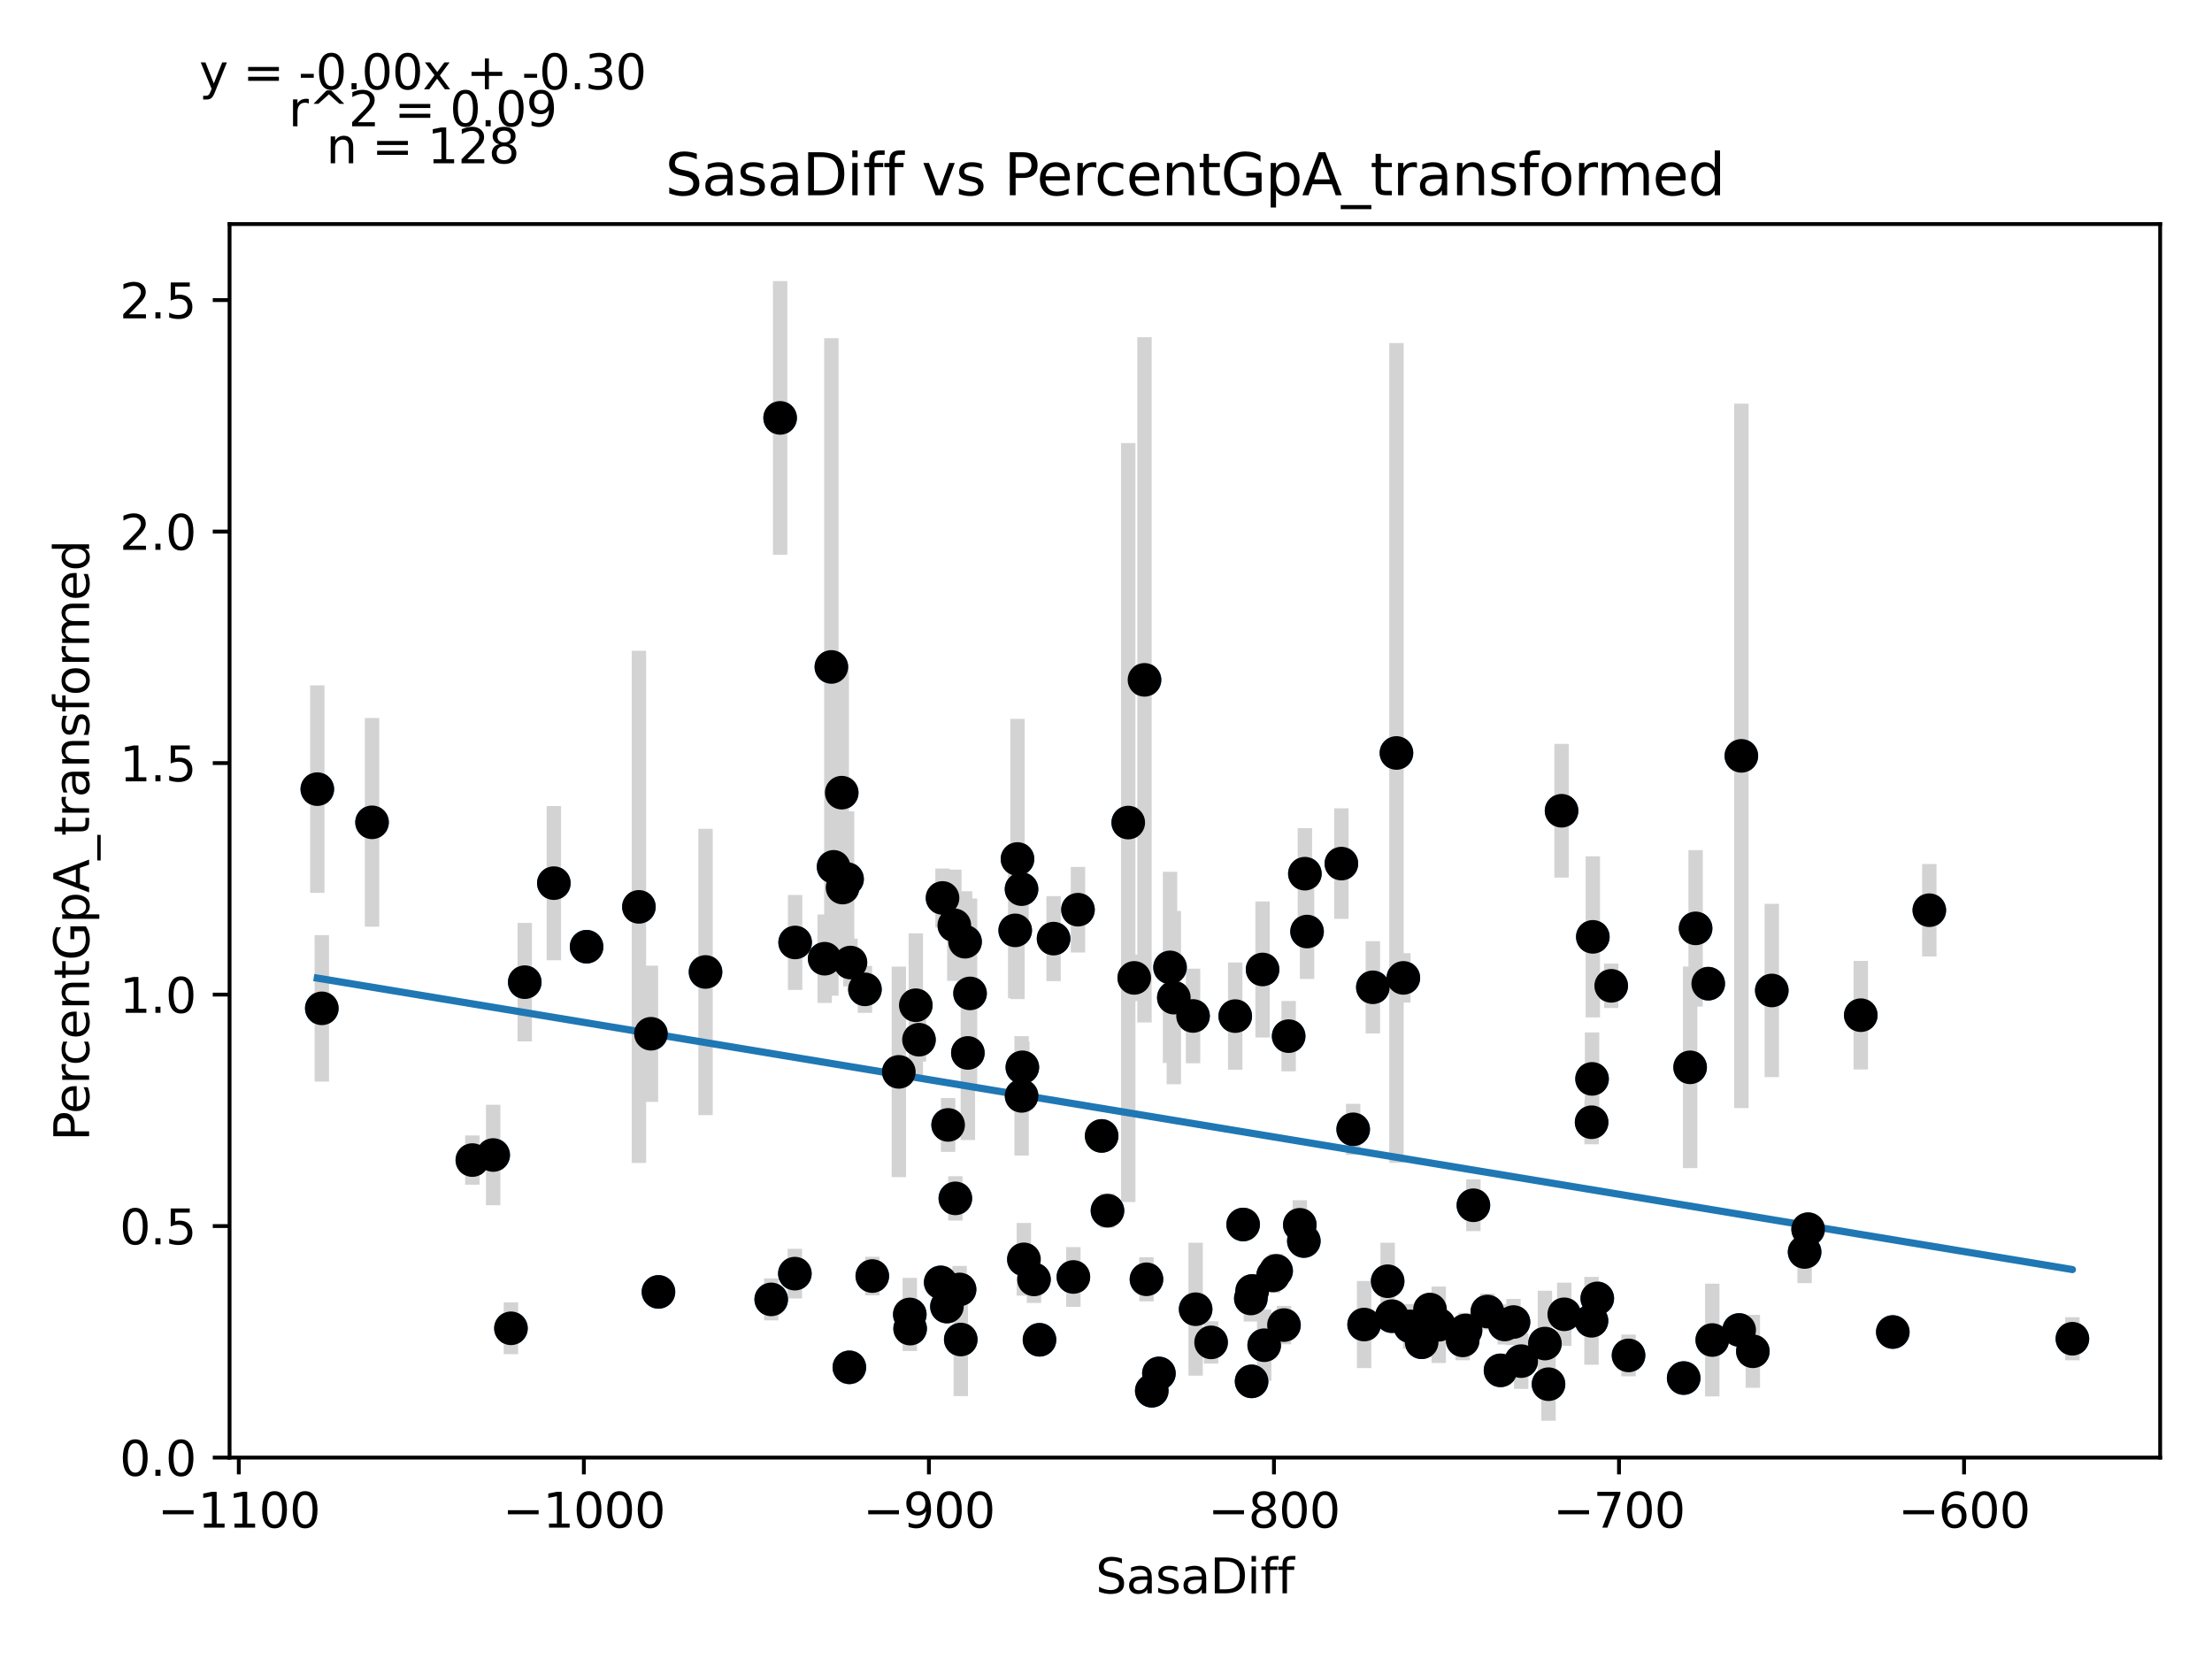 <?xml version="1.0" encoding="utf-8" standalone="no"?>
<!DOCTYPE svg PUBLIC "-//W3C//DTD SVG 1.1//EN"
  "http://www.w3.org/Graphics/SVG/1.1/DTD/svg11.dtd">
<svg xmlns:xlink="http://www.w3.org/1999/xlink" width="460.8pt" height="345.6pt" viewBox="0 0 460.8 345.6" xmlns="http://www.w3.org/2000/svg" version="1.1">
 <defs>
  <style type="text/css">*{stroke-linejoin: round; stroke-linecap: butt}</style>
 </defs>
 <g id="figure_1">
  <g id="patch_1">
   <path d="M 0 345.6 
L 460.8 345.6 
L 460.8 0 
L 0 0 
z
" style="fill: #ffffff"/>
  </g>
  <g id="axes_1">
   <g id="patch_2">
    <path d="M 47.821 303.64 
L 450 303.64 
L 450 46.676 
L 47.821 46.676 
z
" style="fill: #ffffff"/>
   </g>
   <g id="PathCollection_1">
    <defs>
     <path id="mfe0447b403" d="M 0 3 
C 0.796 3 1.559 2.684 2.121 2.121 
C 2.684 1.559 3 0.796 3 0 
C 3 -0.796 2.684 -1.559 2.121 -2.121 
C 1.559 -2.684 0.796 -3 0 -3 
C -0.796 -3 -1.559 -2.684 -2.121 -2.121 
C -2.684 -1.559 -3 -0.796 -3 0 
C -3 0.796 -2.684 1.559 -2.121 2.121 
C -1.559 2.684 -0.796 3 0 3 
z
" style="stroke: #1f77b4"/>
    </defs>
    <g clip-path="url(#pe2bdc07cf1)">
     <use xlink:href="#mfe0447b403" x="66.102" y="164.394" style="fill: #1f77b4; stroke: #1f77b4"/>
     <use xlink:href="#mfe0447b403" x="122.197" y="197.218" style="fill: #1f77b4; stroke: #1f77b4"/>
     <use xlink:href="#mfe0447b403" x="238.42" y="141.626" style="fill: #1f77b4; stroke: #1f77b4"/>
     <use xlink:href="#mfe0447b403" x="211.961" y="178.946" style="fill: #1f77b4; stroke: #1f77b4"/>
     <use xlink:href="#mfe0447b403" x="67.037" y="210.055" style="fill: #1f77b4; stroke: #1f77b4"/>
     <use xlink:href="#mfe0447b403" x="77.502" y="171.304" style="fill: #1f77b4; stroke: #1f77b4"/>
     <use xlink:href="#mfe0447b403" x="211.486" y="193.814" style="fill: #1f77b4; stroke: #1f77b4"/>
     <use xlink:href="#mfe0447b403" x="198.8" y="192.753" style="fill: #1f77b4; stroke: #1f77b4"/>
     <use xlink:href="#mfe0447b403" x="146.974" y="202.478" style="fill: #1f77b4; stroke: #1f77b4"/>
     <use xlink:href="#mfe0447b403" x="271.83" y="182.004" style="fill: #1f77b4; stroke: #1f77b4"/>
     <use xlink:href="#mfe0447b403" x="263.017" y="201.958" style="fill: #1f77b4; stroke: #1f77b4"/>
     <use xlink:href="#mfe0447b403" x="335.644" y="205.364" style="fill: #1f77b4; stroke: #1f77b4"/>
     <use xlink:href="#mfe0447b403" x="177.164" y="200.517" style="fill: #1f77b4; stroke: #1f77b4"/>
     <use xlink:href="#mfe0447b403" x="257.324" y="211.675" style="fill: #1f77b4; stroke: #1f77b4"/>
     <use xlink:href="#mfe0447b403" x="171.794" y="199.716" style="fill: #1f77b4; stroke: #1f77b4"/>
     <use xlink:href="#mfe0447b403" x="176.459" y="183.123" style="fill: #1f77b4; stroke: #1f77b4"/>
     <use xlink:href="#mfe0447b403" x="173.189" y="138.935" style="fill: #1f77b4; stroke: #1f77b4"/>
     <use xlink:href="#mfe0447b403" x="196.348" y="187.061" style="fill: #1f77b4; stroke: #1f77b4"/>
     <use xlink:href="#mfe0447b403" x="180.183" y="206.104" style="fill: #1f77b4; stroke: #1f77b4"/>
     <use xlink:href="#mfe0447b403" x="135.603" y="215.35" style="fill: #1f77b4; stroke: #1f77b4"/>
     <use xlink:href="#mfe0447b403" x="133.094" y="188.917" style="fill: #1f77b4; stroke: #1f77b4"/>
     <use xlink:href="#mfe0447b403" x="244.53" y="207.823" style="fill: #1f77b4; stroke: #1f77b4"/>
     <use xlink:href="#mfe0447b403" x="272.282" y="194.059" style="fill: #1f77b4; stroke: #1f77b4"/>
     <use xlink:href="#mfe0447b403" x="162.515" y="87.054" style="fill: #1f77b4; stroke: #1f77b4"/>
     <use xlink:href="#mfe0447b403" x="212.802" y="185.226" style="fill: #1f77b4; stroke: #1f77b4"/>
     <use xlink:href="#mfe0447b403" x="201.624" y="219.347" style="fill: #1f77b4; stroke: #1f77b4"/>
     <use xlink:href="#mfe0447b403" x="281.893" y="235.259" style="fill: #1f77b4; stroke: #1f77b4"/>
     <use xlink:href="#mfe0447b403" x="201.042" y="196.181" style="fill: #1f77b4; stroke: #1f77b4"/>
     <use xlink:href="#mfe0447b403" x="165.641" y="196.332" style="fill: #1f77b4; stroke: #1f77b4"/>
     <use xlink:href="#mfe0447b403" x="230.707" y="252.207" style="fill: #1f77b4; stroke: #1f77b4"/>
     <use xlink:href="#mfe0447b403" x="224.561" y="189.506" style="fill: #1f77b4; stroke: #1f77b4"/>
     <use xlink:href="#mfe0447b403" x="173.649" y="180.58" style="fill: #1f77b4; stroke: #1f77b4"/>
     <use xlink:href="#mfe0447b403" x="199.899" y="268.615" style="fill: #1f77b4; stroke: #1f77b4"/>
     <use xlink:href="#mfe0447b403" x="248.533" y="211.645" style="fill: #1f77b4; stroke: #1f77b4"/>
     <use xlink:href="#mfe0447b403" x="297.893" y="272.81" style="fill: #1f77b4; stroke: #1f77b4"/>
     <use xlink:href="#mfe0447b403" x="290.906" y="156.857" style="fill: #1f77b4; stroke: #1f77b4"/>
     <use xlink:href="#mfe0447b403" x="202.077" y="206.945" style="fill: #1f77b4; stroke: #1f77b4"/>
     <use xlink:href="#mfe0447b403" x="175.345" y="165.127" style="fill: #1f77b4; stroke: #1f77b4"/>
     <use xlink:href="#mfe0447b403" x="353.226" y="193.395" style="fill: #1f77b4; stroke: #1f77b4"/>
     <use xlink:href="#mfe0447b403" x="175.525" y="184.899" style="fill: #1f77b4; stroke: #1f77b4"/>
     <use xlink:href="#mfe0447b403" x="115.376" y="183.977" style="fill: #1f77b4; stroke: #1f77b4"/>
     <use xlink:href="#mfe0447b403" x="249.072" y="272.734" style="fill: #1f77b4; stroke: #1f77b4"/>
     <use xlink:href="#mfe0447b403" x="289.074" y="266.904" style="fill: #1f77b4; stroke: #1f77b4"/>
     <use xlink:href="#mfe0447b403" x="243.739" y="201.524" style="fill: #1f77b4; stroke: #1f77b4"/>
     <use xlink:href="#mfe0447b403" x="265.842" y="264.747" style="fill: #1f77b4; stroke: #1f77b4"/>
     <use xlink:href="#mfe0447b403" x="106.441" y="276.709" style="fill: #1f77b4; stroke: #1f77b4"/>
     <use xlink:href="#mfe0447b403" x="331.813" y="195.163" style="fill: #1f77b4; stroke: #1f77b4"/>
     <use xlink:href="#mfe0447b403" x="236.285" y="203.713" style="fill: #1f77b4; stroke: #1f77b4"/>
     <use xlink:href="#mfe0447b403" x="137.17" y="269.129" style="fill: #1f77b4; stroke: #1f77b4"/>
     <use xlink:href="#mfe0447b403" x="292.344" y="203.712" style="fill: #1f77b4; stroke: #1f77b4"/>
     <use xlink:href="#mfe0447b403" x="219.479" y="195.531" style="fill: #1f77b4; stroke: #1f77b4"/>
     <use xlink:href="#mfe0447b403" x="362.758" y="157.458" style="fill: #1f77b4; stroke: #1f77b4"/>
     <use xlink:href="#mfe0447b403" x="285.99" y="205.672" style="fill: #1f77b4; stroke: #1f77b4"/>
     <use xlink:href="#mfe0447b403" x="293.774" y="276.308" style="fill: #1f77b4; stroke: #1f77b4"/>
     <use xlink:href="#mfe0447b403" x="279.434" y="179.905" style="fill: #1f77b4; stroke: #1f77b4"/>
     <use xlink:href="#mfe0447b403" x="252.293" y="279.642" style="fill: #1f77b4; stroke: #1f77b4"/>
     <use xlink:href="#mfe0447b403" x="313.455" y="275.913" style="fill: #1f77b4; stroke: #1f77b4"/>
     <use xlink:href="#mfe0447b403" x="241.424" y="286.112" style="fill: #1f77b4; stroke: #1f77b4"/>
     <use xlink:href="#mfe0447b403" x="235.034" y="171.355" style="fill: #1f77b4; stroke: #1f77b4"/>
     <use xlink:href="#mfe0447b403" x="267.474" y="276.041" style="fill: #1f77b4; stroke: #1f77b4"/>
     <use xlink:href="#mfe0447b403" x="315.288" y="275.407" style="fill: #1f77b4; stroke: #1f77b4"/>
     <use xlink:href="#mfe0447b403" x="268.451" y="215.85" style="fill: #1f77b4; stroke: #1f77b4"/>
     <use xlink:href="#mfe0447b403" x="331.562" y="233.782" style="fill: #1f77b4; stroke: #1f77b4"/>
     <use xlink:href="#mfe0447b403" x="215.397" y="266.528" style="fill: #1f77b4; stroke: #1f77b4"/>
     <use xlink:href="#mfe0447b403" x="213.291" y="262.348" style="fill: #1f77b4; stroke: #1f77b4"/>
     <use xlink:href="#mfe0447b403" x="189.599" y="276.773" style="fill: #1f77b4; stroke: #1f77b4"/>
     <use xlink:href="#mfe0447b403" x="332.741" y="270.477" style="fill: #1f77b4; stroke: #1f77b4"/>
     <use xlink:href="#mfe0447b403" x="355.857" y="204.918" style="fill: #1f77b4; stroke: #1f77b4"/>
     <use xlink:href="#mfe0447b403" x="187.241" y="223.292" style="fill: #1f77b4; stroke: #1f77b4"/>
     <use xlink:href="#mfe0447b403" x="212.974" y="222.342" style="fill: #1f77b4; stroke: #1f77b4"/>
     <use xlink:href="#mfe0447b403" x="331.655" y="224.752" style="fill: #1f77b4; stroke: #1f77b4"/>
     <use xlink:href="#mfe0447b403" x="284.171" y="275.926" style="fill: #1f77b4; stroke: #1f77b4"/>
     <use xlink:href="#mfe0447b403" x="339.253" y="282.356" style="fill: #1f77b4; stroke: #1f77b4"/>
     <use xlink:href="#mfe0447b403" x="191.439" y="216.593" style="fill: #1f77b4; stroke: #1f77b4"/>
     <use xlink:href="#mfe0447b403" x="239.936" y="289.72" style="fill: #1f77b4; stroke: #1f77b4"/>
     <use xlink:href="#mfe0447b403" x="270.773" y="255.15" style="fill: #1f77b4; stroke: #1f77b4"/>
     <use xlink:href="#mfe0447b403" x="212.816" y="228.292" style="fill: #1f77b4; stroke: #1f77b4"/>
     <use xlink:href="#mfe0447b403" x="271.614" y="258.528" style="fill: #1f77b4; stroke: #1f77b4"/>
     <use xlink:href="#mfe0447b403" x="260.846" y="268.931" style="fill: #1f77b4; stroke: #1f77b4"/>
     <use xlink:href="#mfe0447b403" x="109.316" y="204.604" style="fill: #1f77b4; stroke: #1f77b4"/>
     <use xlink:href="#mfe0447b403" x="296.154" y="279.621" style="fill: #1f77b4; stroke: #1f77b4"/>
     <use xlink:href="#mfe0447b403" x="369.097" y="206.332" style="fill: #1f77b4; stroke: #1f77b4"/>
     <use xlink:href="#mfe0447b403" x="200.144" y="279.048" style="fill: #1f77b4; stroke: #1f77b4"/>
     <use xlink:href="#mfe0447b403" x="98.398" y="241.664" style="fill: #1f77b4; stroke: #1f77b4"/>
     <use xlink:href="#mfe0447b403" x="304.707" y="279.227" style="fill: #1f77b4; stroke: #1f77b4"/>
     <use xlink:href="#mfe0447b403" x="312.585" y="285.472" style="fill: #1f77b4; stroke: #1f77b4"/>
     <use xlink:href="#mfe0447b403" x="306.936" y="251.078" style="fill: #1f77b4; stroke: #1f77b4"/>
     <use xlink:href="#mfe0447b403" x="321.836" y="279.888" style="fill: #1f77b4; stroke: #1f77b4"/>
     <use xlink:href="#mfe0447b403" x="316.891" y="283.547" style="fill: #1f77b4; stroke: #1f77b4"/>
     <use xlink:href="#mfe0447b403" x="289.943" y="274.182" style="fill: #1f77b4; stroke: #1f77b4"/>
     <use xlink:href="#mfe0447b403" x="362.298" y="277.057" style="fill: #1f77b4; stroke: #1f77b4"/>
     <use xlink:href="#mfe0447b403" x="265.217" y="265.691" style="fill: #1f77b4; stroke: #1f77b4"/>
     <use xlink:href="#mfe0447b403" x="216.547" y="279.103" style="fill: #1f77b4; stroke: #1f77b4"/>
     <use xlink:href="#mfe0447b403" x="260.731" y="287.765" style="fill: #1f77b4; stroke: #1f77b4"/>
     <use xlink:href="#mfe0447b403" x="263.355" y="280.232" style="fill: #1f77b4; stroke: #1f77b4"/>
     <use xlink:href="#mfe0447b403" x="229.492" y="236.636" style="fill: #1f77b4; stroke: #1f77b4"/>
     <use xlink:href="#mfe0447b403" x="260.573" y="270.496" style="fill: #1f77b4; stroke: #1f77b4"/>
     <use xlink:href="#mfe0447b403" x="199.015" y="249.64" style="fill: #1f77b4; stroke: #1f77b4"/>
     <use xlink:href="#mfe0447b403" x="197.261" y="272.18" style="fill: #1f77b4; stroke: #1f77b4"/>
     <use xlink:href="#mfe0447b403" x="102.739" y="240.61" style="fill: #1f77b4; stroke: #1f77b4"/>
     <use xlink:href="#mfe0447b403" x="376.666" y="256.067" style="fill: #1f77b4; stroke: #1f77b4"/>
     <use xlink:href="#mfe0447b403" x="190.778" y="209.412" style="fill: #1f77b4; stroke: #1f77b4"/>
     <use xlink:href="#mfe0447b403" x="197.513" y="234.341" style="fill: #1f77b4; stroke: #1f77b4"/>
     <use xlink:href="#mfe0447b403" x="189.527" y="273.821" style="fill: #1f77b4; stroke: #1f77b4"/>
     <use xlink:href="#mfe0447b403" x="356.698" y="279.149" style="fill: #1f77b4; stroke: #1f77b4"/>
     <use xlink:href="#mfe0447b403" x="160.66" y="270.688" style="fill: #1f77b4; stroke: #1f77b4"/>
     <use xlink:href="#mfe0447b403" x="223.605" y="266.017" style="fill: #1f77b4; stroke: #1f77b4"/>
     <use xlink:href="#mfe0447b403" x="375.933" y="260.812" style="fill: #1f77b4; stroke: #1f77b4"/>
     <use xlink:href="#mfe0447b403" x="195.96" y="267.145" style="fill: #1f77b4; stroke: #1f77b4"/>
     <use xlink:href="#mfe0447b403" x="258.97" y="255.089" style="fill: #1f77b4; stroke: #1f77b4"/>
     <use xlink:href="#mfe0447b403" x="305.297" y="277.149" style="fill: #1f77b4; stroke: #1f77b4"/>
     <use xlink:href="#mfe0447b403" x="176.934" y="284.841" style="fill: #1f77b4; stroke: #1f77b4"/>
     <use xlink:href="#mfe0447b403" x="365.151" y="281.498" style="fill: #1f77b4; stroke: #1f77b4"/>
     <use xlink:href="#mfe0447b403" x="181.714" y="265.825" style="fill: #1f77b4; stroke: #1f77b4"/>
     <use xlink:href="#mfe0447b403" x="299.719" y="275.979" style="fill: #1f77b4; stroke: #1f77b4"/>
     <use xlink:href="#mfe0447b403" x="401.911" y="189.612" style="fill: #1f77b4; stroke: #1f77b4"/>
     <use xlink:href="#mfe0447b403" x="331.54" y="275.147" style="fill: #1f77b4; stroke: #1f77b4"/>
     <use xlink:href="#mfe0447b403" x="322.584" y="288.353" style="fill: #1f77b4; stroke: #1f77b4"/>
     <use xlink:href="#mfe0447b403" x="350.739" y="287.074" style="fill: #1f77b4; stroke: #1f77b4"/>
     <use xlink:href="#mfe0447b403" x="325.301" y="168.895" style="fill: #1f77b4; stroke: #1f77b4"/>
     <use xlink:href="#mfe0447b403" x="165.584" y="265.322" style="fill: #1f77b4; stroke: #1f77b4"/>
     <use xlink:href="#mfe0447b403" x="309.847" y="273.216" style="fill: #1f77b4; stroke: #1f77b4"/>
     <use xlink:href="#mfe0447b403" x="238.829" y="266.5" style="fill: #1f77b4; stroke: #1f77b4"/>
     <use xlink:href="#mfe0447b403" x="352.083" y="222.344" style="fill: #1f77b4; stroke: #1f77b4"/>
     <use xlink:href="#mfe0447b403" x="325.862" y="273.791" style="fill: #1f77b4; stroke: #1f77b4"/>
     <use xlink:href="#mfe0447b403" x="394.306" y="277.483" style="fill: #1f77b4; stroke: #1f77b4"/>
     <use xlink:href="#mfe0447b403" x="431.719" y="278.884" style="fill: #1f77b4; stroke: #1f77b4"/>
     <use xlink:href="#mfe0447b403" x="387.635" y="211.482" style="fill: #1f77b4; stroke: #1f77b4"/>
    </g>
   </g>
   <g id="matplotlib.axis_1">
    <g id="xtick_1">
     <g id="line2d_1">
      <defs>
       <path id="m8731b50ea3" d="M 0 0 
L 0 3.5 
" style="stroke: #000000; stroke-width: 0.8"/>
      </defs>
      <g>
       <use xlink:href="#m8731b50ea3" x="49.749" y="303.64" style="stroke: #000000; stroke-width: 0.8"/>
      </g>
     </g>
     <g id="text_1">
      <!-- −1100 -->
      <g transform="translate(32.835 318.238)scale(0.1 -0.1)">
       <defs>
        <path id="DejaVuSans-2212" d="M 678 2272 
L 4684 2272 
L 4684 1741 
L 678 1741 
L 678 2272 
z
" transform="scale(0.016)"/>
        <path id="DejaVuSans-31" d="M 794 531 
L 1825 531 
L 1825 4091 
L 703 3866 
L 703 4441 
L 1819 4666 
L 2450 4666 
L 2450 531 
L 3481 531 
L 3481 0 
L 794 0 
L 794 531 
z
" transform="scale(0.016)"/>
        <path id="DejaVuSans-30" d="M 2034 4250 
Q 1547 4250 1301 3770 
Q 1056 3291 1056 2328 
Q 1056 1369 1301 889 
Q 1547 409 2034 409 
Q 2525 409 2770 889 
Q 3016 1369 3016 2328 
Q 3016 3291 2770 3770 
Q 2525 4250 2034 4250 
z
M 2034 4750 
Q 2819 4750 3233 4129 
Q 3647 3509 3647 2328 
Q 3647 1150 3233 529 
Q 2819 -91 2034 -91 
Q 1250 -91 836 529 
Q 422 1150 422 2328 
Q 422 3509 836 4129 
Q 1250 4750 2034 4750 
z
" transform="scale(0.016)"/>
       </defs>
       <use xlink:href="#DejaVuSans-2212"/>
       <use xlink:href="#DejaVuSans-31" x="83.789"/>
       <use xlink:href="#DejaVuSans-31" x="147.412"/>
       <use xlink:href="#DejaVuSans-30" x="211.035"/>
       <use xlink:href="#DejaVuSans-30" x="274.658"/>
      </g>
     </g>
    </g>
    <g id="xtick_2">
     <g id="line2d_2">
      <g>
       <use xlink:href="#m8731b50ea3" x="121.629" y="303.64" style="stroke: #000000; stroke-width: 0.8"/>
      </g>
     </g>
     <g id="text_2">
      <!-- −1000 -->
      <g transform="translate(104.714 318.238)scale(0.1 -0.1)">
       <use xlink:href="#DejaVuSans-2212"/>
       <use xlink:href="#DejaVuSans-31" x="83.789"/>
       <use xlink:href="#DejaVuSans-30" x="147.412"/>
       <use xlink:href="#DejaVuSans-30" x="211.035"/>
       <use xlink:href="#DejaVuSans-30" x="274.658"/>
      </g>
     </g>
    </g>
    <g id="xtick_3">
     <g id="line2d_3">
      <g>
       <use xlink:href="#m8731b50ea3" x="193.509" y="303.64" style="stroke: #000000; stroke-width: 0.8"/>
      </g>
     </g>
     <g id="text_3">
      <!-- −900 -->
      <g transform="translate(179.776 318.238)scale(0.1 -0.1)">
       <defs>
        <path id="DejaVuSans-39" d="M 703 97 
L 703 672 
Q 941 559 1184 500 
Q 1428 441 1663 441 
Q 2288 441 2617 861 
Q 2947 1281 2994 2138 
Q 2813 1869 2534 1725 
Q 2256 1581 1919 1581 
Q 1219 1581 811 2004 
Q 403 2428 403 3163 
Q 403 3881 828 4315 
Q 1253 4750 1959 4750 
Q 2769 4750 3195 4129 
Q 3622 3509 3622 2328 
Q 3622 1225 3098 567 
Q 2575 -91 1691 -91 
Q 1453 -91 1209 -44 
Q 966 3 703 97 
z
M 1959 2075 
Q 2384 2075 2632 2365 
Q 2881 2656 2881 3163 
Q 2881 3666 2632 3958 
Q 2384 4250 1959 4250 
Q 1534 4250 1286 3958 
Q 1038 3666 1038 3163 
Q 1038 2656 1286 2365 
Q 1534 2075 1959 2075 
z
" transform="scale(0.016)"/>
       </defs>
       <use xlink:href="#DejaVuSans-2212"/>
       <use xlink:href="#DejaVuSans-39" x="83.789"/>
       <use xlink:href="#DejaVuSans-30" x="147.412"/>
       <use xlink:href="#DejaVuSans-30" x="211.035"/>
      </g>
     </g>
    </g>
    <g id="xtick_4">
     <g id="line2d_4">
      <g>
       <use xlink:href="#m8731b50ea3" x="265.389" y="303.64" style="stroke: #000000; stroke-width: 0.8"/>
      </g>
     </g>
     <g id="text_4">
      <!-- −800 -->
      <g transform="translate(251.655 318.238)scale(0.1 -0.1)">
       <defs>
        <path id="DejaVuSans-38" d="M 2034 2216 
Q 1584 2216 1326 1975 
Q 1069 1734 1069 1313 
Q 1069 891 1326 650 
Q 1584 409 2034 409 
Q 2484 409 2743 651 
Q 3003 894 3003 1313 
Q 3003 1734 2745 1975 
Q 2488 2216 2034 2216 
z
M 1403 2484 
Q 997 2584 770 2862 
Q 544 3141 544 3541 
Q 544 4100 942 4425 
Q 1341 4750 2034 4750 
Q 2731 4750 3128 4425 
Q 3525 4100 3525 3541 
Q 3525 3141 3298 2862 
Q 3072 2584 2669 2484 
Q 3125 2378 3379 2068 
Q 3634 1759 3634 1313 
Q 3634 634 3220 271 
Q 2806 -91 2034 -91 
Q 1263 -91 848 271 
Q 434 634 434 1313 
Q 434 1759 690 2068 
Q 947 2378 1403 2484 
z
M 1172 3481 
Q 1172 3119 1398 2916 
Q 1625 2713 2034 2713 
Q 2441 2713 2670 2916 
Q 2900 3119 2900 3481 
Q 2900 3844 2670 4047 
Q 2441 4250 2034 4250 
Q 1625 4250 1398 4047 
Q 1172 3844 1172 3481 
z
" transform="scale(0.016)"/>
       </defs>
       <use xlink:href="#DejaVuSans-2212"/>
       <use xlink:href="#DejaVuSans-38" x="83.789"/>
       <use xlink:href="#DejaVuSans-30" x="147.412"/>
       <use xlink:href="#DejaVuSans-30" x="211.035"/>
      </g>
     </g>
    </g>
    <g id="xtick_5">
     <g id="line2d_5">
      <g>
       <use xlink:href="#m8731b50ea3" x="337.269" y="303.64" style="stroke: #000000; stroke-width: 0.8"/>
      </g>
     </g>
     <g id="text_5">
      <!-- −700 -->
      <g transform="translate(323.535 318.238)scale(0.1 -0.1)">
       <defs>
        <path id="DejaVuSans-37" d="M 525 4666 
L 3525 4666 
L 3525 4397 
L 1831 0 
L 1172 0 
L 2766 4134 
L 525 4134 
L 525 4666 
z
" transform="scale(0.016)"/>
       </defs>
       <use xlink:href="#DejaVuSans-2212"/>
       <use xlink:href="#DejaVuSans-37" x="83.789"/>
       <use xlink:href="#DejaVuSans-30" x="147.412"/>
       <use xlink:href="#DejaVuSans-30" x="211.035"/>
      </g>
     </g>
    </g>
    <g id="xtick_6">
     <g id="line2d_6">
      <g>
       <use xlink:href="#m8731b50ea3" x="409.149" y="303.64" style="stroke: #000000; stroke-width: 0.8"/>
      </g>
     </g>
     <g id="text_6">
      <!-- −600 -->
      <g transform="translate(395.415 318.238)scale(0.1 -0.1)">
       <defs>
        <path id="DejaVuSans-36" d="M 2113 2584 
Q 1688 2584 1439 2293 
Q 1191 2003 1191 1497 
Q 1191 994 1439 701 
Q 1688 409 2113 409 
Q 2538 409 2786 701 
Q 3034 994 3034 1497 
Q 3034 2003 2786 2293 
Q 2538 2584 2113 2584 
z
M 3366 4563 
L 3366 3988 
Q 3128 4100 2886 4159 
Q 2644 4219 2406 4219 
Q 1781 4219 1451 3797 
Q 1122 3375 1075 2522 
Q 1259 2794 1537 2939 
Q 1816 3084 2150 3084 
Q 2853 3084 3261 2657 
Q 3669 2231 3669 1497 
Q 3669 778 3244 343 
Q 2819 -91 2113 -91 
Q 1303 -91 875 529 
Q 447 1150 447 2328 
Q 447 3434 972 4092 
Q 1497 4750 2381 4750 
Q 2619 4750 2861 4703 
Q 3103 4656 3366 4563 
z
" transform="scale(0.016)"/>
       </defs>
       <use xlink:href="#DejaVuSans-2212"/>
       <use xlink:href="#DejaVuSans-36" x="83.789"/>
       <use xlink:href="#DejaVuSans-30" x="147.412"/>
       <use xlink:href="#DejaVuSans-30" x="211.035"/>
      </g>
     </g>
    </g>
    <g id="text_7">
     <!-- SasaDiff -->
     <g transform="translate(228.244 331.917)scale(0.1 -0.1)">
      <defs>
       <path id="DejaVuSans-53" d="M 3425 4513 
L 3425 3897 
Q 3066 4069 2747 4153 
Q 2428 4238 2131 4238 
Q 1616 4238 1336 4038 
Q 1056 3838 1056 3469 
Q 1056 3159 1242 3001 
Q 1428 2844 1947 2747 
L 2328 2669 
Q 3034 2534 3370 2195 
Q 3706 1856 3706 1288 
Q 3706 609 3251 259 
Q 2797 -91 1919 -91 
Q 1588 -91 1214 -16 
Q 841 59 441 206 
L 441 856 
Q 825 641 1194 531 
Q 1563 422 1919 422 
Q 2459 422 2753 634 
Q 3047 847 3047 1241 
Q 3047 1584 2836 1778 
Q 2625 1972 2144 2069 
L 1759 2144 
Q 1053 2284 737 2584 
Q 422 2884 422 3419 
Q 422 4038 858 4394 
Q 1294 4750 2059 4750 
Q 2388 4750 2728 4690 
Q 3069 4631 3425 4513 
z
" transform="scale(0.016)"/>
       <path id="DejaVuSans-61" d="M 2194 1759 
Q 1497 1759 1228 1600 
Q 959 1441 959 1056 
Q 959 750 1161 570 
Q 1363 391 1709 391 
Q 2188 391 2477 730 
Q 2766 1069 2766 1631 
L 2766 1759 
L 2194 1759 
z
M 3341 1997 
L 3341 0 
L 2766 0 
L 2766 531 
Q 2569 213 2275 61 
Q 1981 -91 1556 -91 
Q 1019 -91 701 211 
Q 384 513 384 1019 
Q 384 1609 779 1909 
Q 1175 2209 1959 2209 
L 2766 2209 
L 2766 2266 
Q 2766 2663 2505 2880 
Q 2244 3097 1772 3097 
Q 1472 3097 1187 3025 
Q 903 2953 641 2809 
L 641 3341 
Q 956 3463 1253 3523 
Q 1550 3584 1831 3584 
Q 2591 3584 2966 3190 
Q 3341 2797 3341 1997 
z
" transform="scale(0.016)"/>
       <path id="DejaVuSans-73" d="M 2834 3397 
L 2834 2853 
Q 2591 2978 2328 3040 
Q 2066 3103 1784 3103 
Q 1356 3103 1142 2972 
Q 928 2841 928 2578 
Q 928 2378 1081 2264 
Q 1234 2150 1697 2047 
L 1894 2003 
Q 2506 1872 2764 1633 
Q 3022 1394 3022 966 
Q 3022 478 2636 193 
Q 2250 -91 1575 -91 
Q 1294 -91 989 -36 
Q 684 19 347 128 
L 347 722 
Q 666 556 975 473 
Q 1284 391 1588 391 
Q 1994 391 2212 530 
Q 2431 669 2431 922 
Q 2431 1156 2273 1281 
Q 2116 1406 1581 1522 
L 1381 1569 
Q 847 1681 609 1914 
Q 372 2147 372 2553 
Q 372 3047 722 3315 
Q 1072 3584 1716 3584 
Q 2034 3584 2315 3537 
Q 2597 3491 2834 3397 
z
" transform="scale(0.016)"/>
       <path id="DejaVuSans-44" d="M 1259 4147 
L 1259 519 
L 2022 519 
Q 2988 519 3436 956 
Q 3884 1394 3884 2338 
Q 3884 3275 3436 3711 
Q 2988 4147 2022 4147 
L 1259 4147 
z
M 628 4666 
L 1925 4666 
Q 3281 4666 3915 4102 
Q 4550 3538 4550 2338 
Q 4550 1131 3912 565 
Q 3275 0 1925 0 
L 628 0 
L 628 4666 
z
" transform="scale(0.016)"/>
       <path id="DejaVuSans-69" d="M 603 3500 
L 1178 3500 
L 1178 0 
L 603 0 
L 603 3500 
z
M 603 4863 
L 1178 4863 
L 1178 4134 
L 603 4134 
L 603 4863 
z
" transform="scale(0.016)"/>
       <path id="DejaVuSans-66" d="M 2375 4863 
L 2375 4384 
L 1825 4384 
Q 1516 4384 1395 4259 
Q 1275 4134 1275 3809 
L 1275 3500 
L 2222 3500 
L 2222 3053 
L 1275 3053 
L 1275 0 
L 697 0 
L 697 3053 
L 147 3053 
L 147 3500 
L 697 3500 
L 697 3744 
Q 697 4328 969 4595 
Q 1241 4863 1831 4863 
L 2375 4863 
z
" transform="scale(0.016)"/>
      </defs>
      <use xlink:href="#DejaVuSans-53"/>
      <use xlink:href="#DejaVuSans-61" x="63.477"/>
      <use xlink:href="#DejaVuSans-73" x="124.756"/>
      <use xlink:href="#DejaVuSans-61" x="176.855"/>
      <use xlink:href="#DejaVuSans-44" x="238.135"/>
      <use xlink:href="#DejaVuSans-69" x="315.137"/>
      <use xlink:href="#DejaVuSans-66" x="342.92"/>
      <use xlink:href="#DejaVuSans-66" x="378.125"/>
     </g>
    </g>
   </g>
   <g id="matplotlib.axis_2">
    <g id="ytick_1">
     <g id="line2d_7">
      <defs>
       <path id="m5407662f73" d="M 0 0 
L -3.5 0 
" style="stroke: #000000; stroke-width: 0.8"/>
      </defs>
      <g>
       <use xlink:href="#m5407662f73" x="47.821" y="303.64" style="stroke: #000000; stroke-width: 0.8"/>
      </g>
     </g>
     <g id="text_8">
      <!-- 0.0 -->
      <g transform="translate(24.918 307.439)scale(0.1 -0.1)">
       <defs>
        <path id="DejaVuSans-2e" d="M 684 794 
L 1344 794 
L 1344 0 
L 684 0 
L 684 794 
z
" transform="scale(0.016)"/>
       </defs>
       <use xlink:href="#DejaVuSans-30"/>
       <use xlink:href="#DejaVuSans-2e" x="63.623"/>
       <use xlink:href="#DejaVuSans-30" x="95.41"/>
      </g>
     </g>
    </g>
    <g id="ytick_2">
     <g id="line2d_8">
      <g>
       <use xlink:href="#m5407662f73" x="47.821" y="255.415" style="stroke: #000000; stroke-width: 0.8"/>
      </g>
     </g>
     <g id="text_9">
      <!-- 0.5 -->
      <g transform="translate(24.918 259.214)scale(0.1 -0.1)">
       <defs>
        <path id="DejaVuSans-35" d="M 691 4666 
L 3169 4666 
L 3169 4134 
L 1269 4134 
L 1269 2991 
Q 1406 3038 1543 3061 
Q 1681 3084 1819 3084 
Q 2600 3084 3056 2656 
Q 3513 2228 3513 1497 
Q 3513 744 3044 326 
Q 2575 -91 1722 -91 
Q 1428 -91 1123 -41 
Q 819 9 494 109 
L 494 744 
Q 775 591 1075 516 
Q 1375 441 1709 441 
Q 2250 441 2565 725 
Q 2881 1009 2881 1497 
Q 2881 1984 2565 2268 
Q 2250 2553 1709 2553 
Q 1456 2553 1204 2497 
Q 953 2441 691 2322 
L 691 4666 
z
" transform="scale(0.016)"/>
       </defs>
       <use xlink:href="#DejaVuSans-30"/>
       <use xlink:href="#DejaVuSans-2e" x="63.623"/>
       <use xlink:href="#DejaVuSans-35" x="95.41"/>
      </g>
     </g>
    </g>
    <g id="ytick_3">
     <g id="line2d_9">
      <g>
       <use xlink:href="#m5407662f73" x="47.821" y="207.19" style="stroke: #000000; stroke-width: 0.8"/>
      </g>
     </g>
     <g id="text_10">
      <!-- 1.0 -->
      <g transform="translate(24.918 210.989)scale(0.1 -0.1)">
       <use xlink:href="#DejaVuSans-31"/>
       <use xlink:href="#DejaVuSans-2e" x="63.623"/>
       <use xlink:href="#DejaVuSans-30" x="95.41"/>
      </g>
     </g>
    </g>
    <g id="ytick_4">
     <g id="line2d_10">
      <g>
       <use xlink:href="#m5407662f73" x="47.821" y="158.965" style="stroke: #000000; stroke-width: 0.8"/>
      </g>
     </g>
     <g id="text_11">
      <!-- 1.5 -->
      <g transform="translate(24.918 162.764)scale(0.1 -0.1)">
       <use xlink:href="#DejaVuSans-31"/>
       <use xlink:href="#DejaVuSans-2e" x="63.623"/>
       <use xlink:href="#DejaVuSans-35" x="95.41"/>
      </g>
     </g>
    </g>
    <g id="ytick_5">
     <g id="line2d_11">
      <g>
       <use xlink:href="#m5407662f73" x="47.821" y="110.74" style="stroke: #000000; stroke-width: 0.8"/>
      </g>
     </g>
     <g id="text_12">
      <!-- 2.0 -->
      <g transform="translate(24.918 114.539)scale(0.1 -0.1)">
       <defs>
        <path id="DejaVuSans-32" d="M 1228 531 
L 3431 531 
L 3431 0 
L 469 0 
L 469 531 
Q 828 903 1448 1529 
Q 2069 2156 2228 2338 
Q 2531 2678 2651 2914 
Q 2772 3150 2772 3378 
Q 2772 3750 2511 3984 
Q 2250 4219 1831 4219 
Q 1534 4219 1204 4116 
Q 875 4013 500 3803 
L 500 4441 
Q 881 4594 1212 4672 
Q 1544 4750 1819 4750 
Q 2544 4750 2975 4387 
Q 3406 4025 3406 3419 
Q 3406 3131 3298 2873 
Q 3191 2616 2906 2266 
Q 2828 2175 2409 1742 
Q 1991 1309 1228 531 
z
" transform="scale(0.016)"/>
       </defs>
       <use xlink:href="#DejaVuSans-32"/>
       <use xlink:href="#DejaVuSans-2e" x="63.623"/>
       <use xlink:href="#DejaVuSans-30" x="95.41"/>
      </g>
     </g>
    </g>
    <g id="ytick_6">
     <g id="line2d_12">
      <g>
       <use xlink:href="#m5407662f73" x="47.821" y="62.515" style="stroke: #000000; stroke-width: 0.8"/>
      </g>
     </g>
     <g id="text_13">
      <!-- 2.5 -->
      <g transform="translate(24.918 66.314)scale(0.1 -0.1)">
       <use xlink:href="#DejaVuSans-32"/>
       <use xlink:href="#DejaVuSans-2e" x="63.623"/>
       <use xlink:href="#DejaVuSans-35" x="95.41"/>
      </g>
     </g>
    </g>
    <g id="text_14">
     <!-- PercentGpA_transformed -->
     <g transform="translate(18.56 237.696)rotate(-90)scale(0.1 -0.1)">
      <defs>
       <path id="DejaVuSans-50" d="M 1259 4147 
L 1259 2394 
L 2053 2394 
Q 2494 2394 2734 2622 
Q 2975 2850 2975 3272 
Q 2975 3691 2734 3919 
Q 2494 4147 2053 4147 
L 1259 4147 
z
M 628 4666 
L 2053 4666 
Q 2838 4666 3239 4311 
Q 3641 3956 3641 3272 
Q 3641 2581 3239 2228 
Q 2838 1875 2053 1875 
L 1259 1875 
L 1259 0 
L 628 0 
L 628 4666 
z
" transform="scale(0.016)"/>
       <path id="DejaVuSans-65" d="M 3597 1894 
L 3597 1613 
L 953 1613 
Q 991 1019 1311 708 
Q 1631 397 2203 397 
Q 2534 397 2845 478 
Q 3156 559 3463 722 
L 3463 178 
Q 3153 47 2828 -22 
Q 2503 -91 2169 -91 
Q 1331 -91 842 396 
Q 353 884 353 1716 
Q 353 2575 817 3079 
Q 1281 3584 2069 3584 
Q 2775 3584 3186 3129 
Q 3597 2675 3597 1894 
z
M 3022 2063 
Q 3016 2534 2758 2815 
Q 2500 3097 2075 3097 
Q 1594 3097 1305 2825 
Q 1016 2553 972 2059 
L 3022 2063 
z
" transform="scale(0.016)"/>
       <path id="DejaVuSans-72" d="M 2631 2963 
Q 2534 3019 2420 3045 
Q 2306 3072 2169 3072 
Q 1681 3072 1420 2755 
Q 1159 2438 1159 1844 
L 1159 0 
L 581 0 
L 581 3500 
L 1159 3500 
L 1159 2956 
Q 1341 3275 1631 3429 
Q 1922 3584 2338 3584 
Q 2397 3584 2469 3576 
Q 2541 3569 2628 3553 
L 2631 2963 
z
" transform="scale(0.016)"/>
       <path id="DejaVuSans-63" d="M 3122 3366 
L 3122 2828 
Q 2878 2963 2633 3030 
Q 2388 3097 2138 3097 
Q 1578 3097 1268 2742 
Q 959 2388 959 1747 
Q 959 1106 1268 751 
Q 1578 397 2138 397 
Q 2388 397 2633 464 
Q 2878 531 3122 666 
L 3122 134 
Q 2881 22 2623 -34 
Q 2366 -91 2075 -91 
Q 1284 -91 818 406 
Q 353 903 353 1747 
Q 353 2603 823 3093 
Q 1294 3584 2113 3584 
Q 2378 3584 2631 3529 
Q 2884 3475 3122 3366 
z
" transform="scale(0.016)"/>
       <path id="DejaVuSans-6e" d="M 3513 2113 
L 3513 0 
L 2938 0 
L 2938 2094 
Q 2938 2591 2744 2837 
Q 2550 3084 2163 3084 
Q 1697 3084 1428 2787 
Q 1159 2491 1159 1978 
L 1159 0 
L 581 0 
L 581 3500 
L 1159 3500 
L 1159 2956 
Q 1366 3272 1645 3428 
Q 1925 3584 2291 3584 
Q 2894 3584 3203 3211 
Q 3513 2838 3513 2113 
z
" transform="scale(0.016)"/>
       <path id="DejaVuSans-74" d="M 1172 4494 
L 1172 3500 
L 2356 3500 
L 2356 3053 
L 1172 3053 
L 1172 1153 
Q 1172 725 1289 603 
Q 1406 481 1766 481 
L 2356 481 
L 2356 0 
L 1766 0 
Q 1100 0 847 248 
Q 594 497 594 1153 
L 594 3053 
L 172 3053 
L 172 3500 
L 594 3500 
L 594 4494 
L 1172 4494 
z
" transform="scale(0.016)"/>
       <path id="DejaVuSans-47" d="M 3809 666 
L 3809 1919 
L 2778 1919 
L 2778 2438 
L 4434 2438 
L 4434 434 
Q 4069 175 3628 42 
Q 3188 -91 2688 -91 
Q 1594 -91 976 548 
Q 359 1188 359 2328 
Q 359 3472 976 4111 
Q 1594 4750 2688 4750 
Q 3144 4750 3555 4637 
Q 3966 4525 4313 4306 
L 4313 3634 
Q 3963 3931 3569 4081 
Q 3175 4231 2741 4231 
Q 1884 4231 1454 3753 
Q 1025 3275 1025 2328 
Q 1025 1384 1454 906 
Q 1884 428 2741 428 
Q 3075 428 3337 486 
Q 3600 544 3809 666 
z
" transform="scale(0.016)"/>
       <path id="DejaVuSans-70" d="M 1159 525 
L 1159 -1331 
L 581 -1331 
L 581 3500 
L 1159 3500 
L 1159 2969 
Q 1341 3281 1617 3432 
Q 1894 3584 2278 3584 
Q 2916 3584 3314 3078 
Q 3713 2572 3713 1747 
Q 3713 922 3314 415 
Q 2916 -91 2278 -91 
Q 1894 -91 1617 61 
Q 1341 213 1159 525 
z
M 3116 1747 
Q 3116 2381 2855 2742 
Q 2594 3103 2138 3103 
Q 1681 3103 1420 2742 
Q 1159 2381 1159 1747 
Q 1159 1113 1420 752 
Q 1681 391 2138 391 
Q 2594 391 2855 752 
Q 3116 1113 3116 1747 
z
" transform="scale(0.016)"/>
       <path id="DejaVuSans-41" d="M 2188 4044 
L 1331 1722 
L 3047 1722 
L 2188 4044 
z
M 1831 4666 
L 2547 4666 
L 4325 0 
L 3669 0 
L 3244 1197 
L 1141 1197 
L 716 0 
L 50 0 
L 1831 4666 
z
" transform="scale(0.016)"/>
       <path id="DejaVuSans-5f" d="M 3263 -1063 
L 3263 -1509 
L -63 -1509 
L -63 -1063 
L 3263 -1063 
z
" transform="scale(0.016)"/>
       <path id="DejaVuSans-6f" d="M 1959 3097 
Q 1497 3097 1228 2736 
Q 959 2375 959 1747 
Q 959 1119 1226 758 
Q 1494 397 1959 397 
Q 2419 397 2687 759 
Q 2956 1122 2956 1747 
Q 2956 2369 2687 2733 
Q 2419 3097 1959 3097 
z
M 1959 3584 
Q 2709 3584 3137 3096 
Q 3566 2609 3566 1747 
Q 3566 888 3137 398 
Q 2709 -91 1959 -91 
Q 1206 -91 779 398 
Q 353 888 353 1747 
Q 353 2609 779 3096 
Q 1206 3584 1959 3584 
z
" transform="scale(0.016)"/>
       <path id="DejaVuSans-6d" d="M 3328 2828 
Q 3544 3216 3844 3400 
Q 4144 3584 4550 3584 
Q 5097 3584 5394 3201 
Q 5691 2819 5691 2113 
L 5691 0 
L 5113 0 
L 5113 2094 
Q 5113 2597 4934 2840 
Q 4756 3084 4391 3084 
Q 3944 3084 3684 2787 
Q 3425 2491 3425 1978 
L 3425 0 
L 2847 0 
L 2847 2094 
Q 2847 2600 2669 2842 
Q 2491 3084 2119 3084 
Q 1678 3084 1418 2786 
Q 1159 2488 1159 1978 
L 1159 0 
L 581 0 
L 581 3500 
L 1159 3500 
L 1159 2956 
Q 1356 3278 1631 3431 
Q 1906 3584 2284 3584 
Q 2666 3584 2933 3390 
Q 3200 3197 3328 2828 
z
" transform="scale(0.016)"/>
       <path id="DejaVuSans-64" d="M 2906 2969 
L 2906 4863 
L 3481 4863 
L 3481 0 
L 2906 0 
L 2906 525 
Q 2725 213 2448 61 
Q 2172 -91 1784 -91 
Q 1150 -91 751 415 
Q 353 922 353 1747 
Q 353 2572 751 3078 
Q 1150 3584 1784 3584 
Q 2172 3584 2448 3432 
Q 2725 3281 2906 2969 
z
M 947 1747 
Q 947 1113 1208 752 
Q 1469 391 1925 391 
Q 2381 391 2643 752 
Q 2906 1113 2906 1747 
Q 2906 2381 2643 2742 
Q 2381 3103 1925 3103 
Q 1469 3103 1208 2742 
Q 947 2381 947 1747 
z
" transform="scale(0.016)"/>
      </defs>
      <use xlink:href="#DejaVuSans-50"/>
      <use xlink:href="#DejaVuSans-65" x="56.678"/>
      <use xlink:href="#DejaVuSans-72" x="118.201"/>
      <use xlink:href="#DejaVuSans-63" x="157.064"/>
      <use xlink:href="#DejaVuSans-65" x="212.045"/>
      <use xlink:href="#DejaVuSans-6e" x="273.568"/>
      <use xlink:href="#DejaVuSans-74" x="336.947"/>
      <use xlink:href="#DejaVuSans-47" x="376.156"/>
      <use xlink:href="#DejaVuSans-70" x="453.646"/>
      <use xlink:href="#DejaVuSans-41" x="517.123"/>
      <use xlink:href="#DejaVuSans-5f" x="585.531"/>
      <use xlink:href="#DejaVuSans-74" x="635.531"/>
      <use xlink:href="#DejaVuSans-72" x="674.74"/>
      <use xlink:href="#DejaVuSans-61" x="715.854"/>
      <use xlink:href="#DejaVuSans-6e" x="777.133"/>
      <use xlink:href="#DejaVuSans-73" x="840.512"/>
      <use xlink:href="#DejaVuSans-66" x="892.611"/>
      <use xlink:href="#DejaVuSans-6f" x="927.816"/>
      <use xlink:href="#DejaVuSans-72" x="988.998"/>
      <use xlink:href="#DejaVuSans-6d" x="1028.361"/>
      <use xlink:href="#DejaVuSans-65" x="1125.773"/>
      <use xlink:href="#DejaVuSans-64" x="1187.297"/>
     </g>
    </g>
   </g>
   <g id="LineCollection_1">
    <path d="M 66.102 186.009 
L 66.102 142.78 
" clip-path="url(#pe2bdc07cf1)" style="fill: none; stroke: #d3d3d3; stroke-width: 3"/>
    <path d="M 122.197 200.464 
L 122.197 193.973 
" clip-path="url(#pe2bdc07cf1)" style="fill: none; stroke: #d3d3d3; stroke-width: 3"/>
    <path d="M 238.42 213.003 
L 238.42 70.249 
" clip-path="url(#pe2bdc07cf1)" style="fill: none; stroke: #d3d3d3; stroke-width: 3"/>
    <path d="M 211.961 208.14 
L 211.961 149.752 
" clip-path="url(#pe2bdc07cf1)" style="fill: none; stroke: #d3d3d3; stroke-width: 3"/>
    <path d="M 67.037 225.309 
L 67.037 194.801 
" clip-path="url(#pe2bdc07cf1)" style="fill: none; stroke: #d3d3d3; stroke-width: 3"/>
    <path d="M 77.502 193.042 
L 77.502 149.567 
" clip-path="url(#pe2bdc07cf1)" style="fill: none; stroke: #d3d3d3; stroke-width: 3"/>
    <path d="M 211.486 207.933 
L 211.486 179.696 
" clip-path="url(#pe2bdc07cf1)" style="fill: none; stroke: #d3d3d3; stroke-width: 3"/>
    <path d="M 198.8 204.338 
L 198.8 181.167 
" clip-path="url(#pe2bdc07cf1)" style="fill: none; stroke: #d3d3d3; stroke-width: 3"/>
    <path d="M 146.974 232.299 
L 146.974 172.657 
" clip-path="url(#pe2bdc07cf1)" style="fill: none; stroke: #d3d3d3; stroke-width: 3"/>
    <path d="M 271.83 191.478 
L 271.83 172.529 
" clip-path="url(#pe2bdc07cf1)" style="fill: none; stroke: #d3d3d3; stroke-width: 3"/>
    <path d="M 263.017 216.135 
L 263.017 187.78 
" clip-path="url(#pe2bdc07cf1)" style="fill: none; stroke: #d3d3d3; stroke-width: 3"/>
    <path d="M 335.644 209.989 
L 335.644 200.739 
" clip-path="url(#pe2bdc07cf1)" style="fill: none; stroke: #d3d3d3; stroke-width: 3"/>
    <path d="M 177.164 205.487 
L 177.164 195.548 
" clip-path="url(#pe2bdc07cf1)" style="fill: none; stroke: #d3d3d3; stroke-width: 3"/>
    <path d="M 257.324 222.846 
L 257.324 200.503 
" clip-path="url(#pe2bdc07cf1)" style="fill: none; stroke: #d3d3d3; stroke-width: 3"/>
    <path d="M 171.794 208.93 
L 171.794 190.502 
" clip-path="url(#pe2bdc07cf1)" style="fill: none; stroke: #d3d3d3; stroke-width: 3"/>
    <path d="M 176.459 197.229 
L 176.459 169.017 
" clip-path="url(#pe2bdc07cf1)" style="fill: none; stroke: #d3d3d3; stroke-width: 3"/>
    <path d="M 173.189 207.416 
L 173.189 70.453 
" clip-path="url(#pe2bdc07cf1)" style="fill: none; stroke: #d3d3d3; stroke-width: 3"/>
    <path d="M 196.348 193.195 
L 196.348 180.928 
" clip-path="url(#pe2bdc07cf1)" style="fill: none; stroke: #d3d3d3; stroke-width: 3"/>
    <path d="M 180.183 210.993 
L 180.183 201.216 
" clip-path="url(#pe2bdc07cf1)" style="fill: none; stroke: #d3d3d3; stroke-width: 3"/>
    <path d="M 135.603 229.535 
L 135.603 201.166 
" clip-path="url(#pe2bdc07cf1)" style="fill: none; stroke: #d3d3d3; stroke-width: 3"/>
    <path d="M 133.094 242.256 
L 133.094 135.579 
" clip-path="url(#pe2bdc07cf1)" style="fill: none; stroke: #d3d3d3; stroke-width: 3"/>
    <path d="M 244.53 225.867 
L 244.53 189.779 
" clip-path="url(#pe2bdc07cf1)" style="fill: none; stroke: #d3d3d3; stroke-width: 3"/>
    <path d="M 272.282 203.935 
L 272.282 184.183 
" clip-path="url(#pe2bdc07cf1)" style="fill: none; stroke: #d3d3d3; stroke-width: 3"/>
    <path d="M 162.515 115.561 
L 162.515 58.547 
" clip-path="url(#pe2bdc07cf1)" style="fill: none; stroke: #d3d3d3; stroke-width: 3"/>
    <path d="M 212.802 194.259 
L 212.802 176.192 
" clip-path="url(#pe2bdc07cf1)" style="fill: none; stroke: #d3d3d3; stroke-width: 3"/>
    <path d="M 201.624 237.495 
L 201.624 201.199 
" clip-path="url(#pe2bdc07cf1)" style="fill: none; stroke: #d3d3d3; stroke-width: 3"/>
    <path d="M 281.893 240.578 
L 281.893 229.941 
" clip-path="url(#pe2bdc07cf1)" style="fill: none; stroke: #d3d3d3; stroke-width: 3"/>
    <path d="M 201.042 206.7 
L 201.042 185.662 
" clip-path="url(#pe2bdc07cf1)" style="fill: none; stroke: #d3d3d3; stroke-width: 3"/>
    <path d="M 165.641 206.216 
L 165.641 186.448 
" clip-path="url(#pe2bdc07cf1)" style="fill: none; stroke: #d3d3d3; stroke-width: 3"/>
    <path d="M 230.707 255.798 
L 230.707 248.615 
" clip-path="url(#pe2bdc07cf1)" style="fill: none; stroke: #d3d3d3; stroke-width: 3"/>
    <path d="M 224.561 198.421 
L 224.561 180.592 
" clip-path="url(#pe2bdc07cf1)" style="fill: none; stroke: #d3d3d3; stroke-width: 3"/>
    <path d="M 173.649 197.857 
L 173.649 163.303 
" clip-path="url(#pe2bdc07cf1)" style="fill: none; stroke: #d3d3d3; stroke-width: 3"/>
    <path d="M 199.899 273.507 
L 199.899 263.723 
" clip-path="url(#pe2bdc07cf1)" style="fill: none; stroke: #d3d3d3; stroke-width: 3"/>
    <path d="M 248.533 221.502 
L 248.533 201.789 
" clip-path="url(#pe2bdc07cf1)" style="fill: none; stroke: #d3d3d3; stroke-width: 3"/>
    <path d="M 297.893 275.201 
L 297.893 270.42 
" clip-path="url(#pe2bdc07cf1)" style="fill: none; stroke: #d3d3d3; stroke-width: 3"/>
    <path d="M 290.906 242.24 
L 290.906 71.473 
" clip-path="url(#pe2bdc07cf1)" style="fill: none; stroke: #d3d3d3; stroke-width: 3"/>
    <path d="M 202.077 226.719 
L 202.077 187.172 
" clip-path="url(#pe2bdc07cf1)" style="fill: none; stroke: #d3d3d3; stroke-width: 3"/>
    <path d="M 175.345 190.775 
L 175.345 139.479 
" clip-path="url(#pe2bdc07cf1)" style="fill: none; stroke: #d3d3d3; stroke-width: 3"/>
    <path d="M 353.226 209.691 
L 353.226 177.1 
" clip-path="url(#pe2bdc07cf1)" style="fill: none; stroke: #d3d3d3; stroke-width: 3"/>
    <path d="M 175.525 197.81 
L 175.525 171.989 
" clip-path="url(#pe2bdc07cf1)" style="fill: none; stroke: #d3d3d3; stroke-width: 3"/>
    <path d="M 115.376 200.04 
L 115.376 167.915 
" clip-path="url(#pe2bdc07cf1)" style="fill: none; stroke: #d3d3d3; stroke-width: 3"/>
    <path d="M 249.072 286.579 
L 249.072 258.889 
" clip-path="url(#pe2bdc07cf1)" style="fill: none; stroke: #d3d3d3; stroke-width: 3"/>
    <path d="M 289.074 274.926 
L 289.074 258.883 
" clip-path="url(#pe2bdc07cf1)" style="fill: none; stroke: #d3d3d3; stroke-width: 3"/>
    <path d="M 243.739 221.446 
L 243.739 181.602 
" clip-path="url(#pe2bdc07cf1)" style="fill: none; stroke: #d3d3d3; stroke-width: 3"/>
    <path d="M 265.842 268.304 
L 265.842 261.191 
" clip-path="url(#pe2bdc07cf1)" style="fill: none; stroke: #d3d3d3; stroke-width: 3"/>
    <path d="M 106.441 282.106 
L 106.441 271.312 
" clip-path="url(#pe2bdc07cf1)" style="fill: none; stroke: #d3d3d3; stroke-width: 3"/>
    <path d="M 331.813 211.939 
L 331.813 178.388 
" clip-path="url(#pe2bdc07cf1)" style="fill: none; stroke: #d3d3d3; stroke-width: 3"/>
    <path d="M 236.285 208.543 
L 236.285 198.882 
" clip-path="url(#pe2bdc07cf1)" style="fill: none; stroke: #d3d3d3; stroke-width: 3"/>
    <path d="M 137.17 271.478 
L 137.17 266.78 
" clip-path="url(#pe2bdc07cf1)" style="fill: none; stroke: #d3d3d3; stroke-width: 3"/>
    <path d="M 292.344 208.863 
L 292.344 198.56 
" clip-path="url(#pe2bdc07cf1)" style="fill: none; stroke: #d3d3d3; stroke-width: 3"/>
    <path d="M 219.479 204.381 
L 219.479 186.681 
" clip-path="url(#pe2bdc07cf1)" style="fill: none; stroke: #d3d3d3; stroke-width: 3"/>
    <path d="M 362.758 230.828 
L 362.758 84.088 
" clip-path="url(#pe2bdc07cf1)" style="fill: none; stroke: #d3d3d3; stroke-width: 3"/>
    <path d="M 285.99 215.282 
L 285.99 196.063 
" clip-path="url(#pe2bdc07cf1)" style="fill: none; stroke: #d3d3d3; stroke-width: 3"/>
    <path d="M 293.774 280.963 
L 293.774 271.654 
" clip-path="url(#pe2bdc07cf1)" style="fill: none; stroke: #d3d3d3; stroke-width: 3"/>
    <path d="M 279.434 191.411 
L 279.434 168.398 
" clip-path="url(#pe2bdc07cf1)" style="fill: none; stroke: #d3d3d3; stroke-width: 3"/>
    <path d="M 252.293 284.047 
L 252.293 275.237 
" clip-path="url(#pe2bdc07cf1)" style="fill: none; stroke: #d3d3d3; stroke-width: 3"/>
    <path d="M 313.455 280.085 
L 313.455 271.741 
" clip-path="url(#pe2bdc07cf1)" style="fill: none; stroke: #d3d3d3; stroke-width: 3"/>
    <path d="M 241.424 288.556 
L 241.424 283.668 
" clip-path="url(#pe2bdc07cf1)" style="fill: none; stroke: #d3d3d3; stroke-width: 3"/>
    <path d="M 235.034 250.41 
L 235.034 92.301 
" clip-path="url(#pe2bdc07cf1)" style="fill: none; stroke: #d3d3d3; stroke-width: 3"/>
    <path d="M 267.474 280.044 
L 267.474 272.039 
" clip-path="url(#pe2bdc07cf1)" style="fill: none; stroke: #d3d3d3; stroke-width: 3"/>
    <path d="M 315.288 280.221 
L 315.288 270.593 
" clip-path="url(#pe2bdc07cf1)" style="fill: none; stroke: #d3d3d3; stroke-width: 3"/>
    <path d="M 268.451 223.171 
L 268.451 208.529 
" clip-path="url(#pe2bdc07cf1)" style="fill: none; stroke: #d3d3d3; stroke-width: 3"/>
    <path d="M 331.562 238.37 
L 331.562 229.194 
" clip-path="url(#pe2bdc07cf1)" style="fill: none; stroke: #d3d3d3; stroke-width: 3"/>
    <path d="M 215.397 271.431 
L 215.397 261.625 
" clip-path="url(#pe2bdc07cf1)" style="fill: none; stroke: #d3d3d3; stroke-width: 3"/>
    <path d="M 213.291 269.924 
L 213.291 254.772 
" clip-path="url(#pe2bdc07cf1)" style="fill: none; stroke: #d3d3d3; stroke-width: 3"/>
    <path d="M 189.599 277.385 
L 189.599 276.162 
" clip-path="url(#pe2bdc07cf1)" style="fill: none; stroke: #d3d3d3; stroke-width: 3"/>
    <path d="M 332.741 273.674 
L 332.741 267.28 
" clip-path="url(#pe2bdc07cf1)" style="fill: none; stroke: #d3d3d3; stroke-width: 3"/>
    <path d="M 355.857 206.366 
L 355.857 203.47 
" clip-path="url(#pe2bdc07cf1)" style="fill: none; stroke: #d3d3d3; stroke-width: 3"/>
    <path d="M 187.241 245.223 
L 187.241 201.362 
" clip-path="url(#pe2bdc07cf1)" style="fill: none; stroke: #d3d3d3; stroke-width: 3"/>
    <path d="M 212.974 227.746 
L 212.974 216.937 
" clip-path="url(#pe2bdc07cf1)" style="fill: none; stroke: #d3d3d3; stroke-width: 3"/>
    <path d="M 331.655 234.433 
L 331.655 215.071 
" clip-path="url(#pe2bdc07cf1)" style="fill: none; stroke: #d3d3d3; stroke-width: 3"/>
    <path d="M 284.171 284.997 
L 284.171 266.856 
" clip-path="url(#pe2bdc07cf1)" style="fill: none; stroke: #d3d3d3; stroke-width: 3"/>
    <path d="M 339.253 286.702 
L 339.253 278.011 
" clip-path="url(#pe2bdc07cf1)" style="fill: none; stroke: #d3d3d3; stroke-width: 3"/>
    <path d="M 191.439 221.131 
L 191.439 212.055 
" clip-path="url(#pe2bdc07cf1)" style="fill: none; stroke: #d3d3d3; stroke-width: 3"/>
    <path d="M 239.936 291.767 
L 239.936 287.672 
" clip-path="url(#pe2bdc07cf1)" style="fill: none; stroke: #d3d3d3; stroke-width: 3"/>
    <path d="M 270.773 260.282 
L 270.773 250.018 
" clip-path="url(#pe2bdc07cf1)" style="fill: none; stroke: #d3d3d3; stroke-width: 3"/>
    <path d="M 212.816 240.727 
L 212.816 215.857 
" clip-path="url(#pe2bdc07cf1)" style="fill: none; stroke: #d3d3d3; stroke-width: 3"/>
    <path d="M 271.614 260.736 
L 271.614 256.319 
" clip-path="url(#pe2bdc07cf1)" style="fill: none; stroke: #d3d3d3; stroke-width: 3"/>
    <path d="M 260.846 272.128 
L 260.846 265.733 
" clip-path="url(#pe2bdc07cf1)" style="fill: none; stroke: #d3d3d3; stroke-width: 3"/>
    <path d="M 109.316 216.945 
L 109.316 192.263 
" clip-path="url(#pe2bdc07cf1)" style="fill: none; stroke: #d3d3d3; stroke-width: 3"/>
    <path d="M 296.154 280.802 
L 296.154 278.44 
" clip-path="url(#pe2bdc07cf1)" style="fill: none; stroke: #d3d3d3; stroke-width: 3"/>
    <path d="M 369.097 224.384 
L 369.097 188.28 
" clip-path="url(#pe2bdc07cf1)" style="fill: none; stroke: #d3d3d3; stroke-width: 3"/>
    <path d="M 200.144 290.832 
L 200.144 267.265 
" clip-path="url(#pe2bdc07cf1)" style="fill: none; stroke: #d3d3d3; stroke-width: 3"/>
    <path d="M 98.398 246.795 
L 98.398 236.533 
" clip-path="url(#pe2bdc07cf1)" style="fill: none; stroke: #d3d3d3; stroke-width: 3"/>
    <path d="M 304.707 283.358 
L 304.707 275.096 
" clip-path="url(#pe2bdc07cf1)" style="fill: none; stroke: #d3d3d3; stroke-width: 3"/>
    <path d="M 312.585 286.628 
L 312.585 284.316 
" clip-path="url(#pe2bdc07cf1)" style="fill: none; stroke: #d3d3d3; stroke-width: 3"/>
    <path d="M 306.936 256.467 
L 306.936 245.688 
" clip-path="url(#pe2bdc07cf1)" style="fill: none; stroke: #d3d3d3; stroke-width: 3"/>
    <path d="M 321.836 290.884 
L 321.836 268.892 
" clip-path="url(#pe2bdc07cf1)" style="fill: none; stroke: #d3d3d3; stroke-width: 3"/>
    <path d="M 316.891 289.329 
L 316.891 277.766 
" clip-path="url(#pe2bdc07cf1)" style="fill: none; stroke: #d3d3d3; stroke-width: 3"/>
    <path d="M 289.943 276.826 
L 289.943 271.539 
" clip-path="url(#pe2bdc07cf1)" style="fill: none; stroke: #d3d3d3; stroke-width: 3"/>
    <path d="M 362.298 278.946 
L 362.298 275.169 
" clip-path="url(#pe2bdc07cf1)" style="fill: none; stroke: #d3d3d3; stroke-width: 3"/>
    <path d="M 265.217 269.355 
L 265.217 262.026 
" clip-path="url(#pe2bdc07cf1)" style="fill: none; stroke: #d3d3d3; stroke-width: 3"/>
    <path d="M 216.547 281.14 
L 216.547 277.066 
" clip-path="url(#pe2bdc07cf1)" style="fill: none; stroke: #d3d3d3; stroke-width: 3"/>
    <path d="M 260.731 290.581 
L 260.731 284.948 
" clip-path="url(#pe2bdc07cf1)" style="fill: none; stroke: #d3d3d3; stroke-width: 3"/>
    <path d="M 263.355 287.658 
L 263.355 272.805 
" clip-path="url(#pe2bdc07cf1)" style="fill: none; stroke: #d3d3d3; stroke-width: 3"/>
    <path d="M 229.492 237.553 
L 229.492 235.719 
" clip-path="url(#pe2bdc07cf1)" style="fill: none; stroke: #d3d3d3; stroke-width: 3"/>
    <path d="M 260.573 275.304 
L 260.573 265.688 
" clip-path="url(#pe2bdc07cf1)" style="fill: none; stroke: #d3d3d3; stroke-width: 3"/>
    <path d="M 199.015 254.257 
L 199.015 245.023 
" clip-path="url(#pe2bdc07cf1)" style="fill: none; stroke: #d3d3d3; stroke-width: 3"/>
    <path d="M 197.261 274.337 
L 197.261 270.022 
" clip-path="url(#pe2bdc07cf1)" style="fill: none; stroke: #d3d3d3; stroke-width: 3"/>
    <path d="M 102.739 251.073 
L 102.739 230.147 
" clip-path="url(#pe2bdc07cf1)" style="fill: none; stroke: #d3d3d3; stroke-width: 3"/>
    <path d="M 376.666 259.393 
L 376.666 252.741 
" clip-path="url(#pe2bdc07cf1)" style="fill: none; stroke: #d3d3d3; stroke-width: 3"/>
    <path d="M 190.778 224.39 
L 190.778 194.433 
" clip-path="url(#pe2bdc07cf1)" style="fill: none; stroke: #d3d3d3; stroke-width: 3"/>
    <path d="M 197.513 239.955 
L 197.513 228.728 
" clip-path="url(#pe2bdc07cf1)" style="fill: none; stroke: #d3d3d3; stroke-width: 3"/>
    <path d="M 189.527 281.442 
L 189.527 266.201 
" clip-path="url(#pe2bdc07cf1)" style="fill: none; stroke: #d3d3d3; stroke-width: 3"/>
    <path d="M 356.698 290.892 
L 356.698 267.407 
" clip-path="url(#pe2bdc07cf1)" style="fill: none; stroke: #d3d3d3; stroke-width: 3"/>
    <path d="M 160.66 275.053 
L 160.66 266.323 
" clip-path="url(#pe2bdc07cf1)" style="fill: none; stroke: #d3d3d3; stroke-width: 3"/>
    <path d="M 223.605 272.239 
L 223.605 259.794 
" clip-path="url(#pe2bdc07cf1)" style="fill: none; stroke: #d3d3d3; stroke-width: 3"/>
    <path d="M 375.933 267.296 
L 375.933 254.329 
" clip-path="url(#pe2bdc07cf1)" style="fill: none; stroke: #d3d3d3; stroke-width: 3"/>
    <path d="M 195.96 270.449 
L 195.96 263.841 
" clip-path="url(#pe2bdc07cf1)" style="fill: none; stroke: #d3d3d3; stroke-width: 3"/>
    <path d="M 258.97 258.376 
L 258.97 251.803 
" clip-path="url(#pe2bdc07cf1)" style="fill: none; stroke: #d3d3d3; stroke-width: 3"/>
    <path d="M 305.297 280.809 
L 305.297 273.489 
" clip-path="url(#pe2bdc07cf1)" style="fill: none; stroke: #d3d3d3; stroke-width: 3"/>
    <path d="M 176.934 288.228 
L 176.934 281.455 
" clip-path="url(#pe2bdc07cf1)" style="fill: none; stroke: #d3d3d3; stroke-width: 3"/>
    <path d="M 365.151 289.098 
L 365.151 273.899 
" clip-path="url(#pe2bdc07cf1)" style="fill: none; stroke: #d3d3d3; stroke-width: 3"/>
    <path d="M 181.714 269.846 
L 181.714 261.804 
" clip-path="url(#pe2bdc07cf1)" style="fill: none; stroke: #d3d3d3; stroke-width: 3"/>
    <path d="M 299.719 283.943 
L 299.719 268.014 
" clip-path="url(#pe2bdc07cf1)" style="fill: none; stroke: #d3d3d3; stroke-width: 3"/>
    <path d="M 401.911 199.246 
L 401.911 179.977 
" clip-path="url(#pe2bdc07cf1)" style="fill: none; stroke: #d3d3d3; stroke-width: 3"/>
    <path d="M 331.54 284.296 
L 331.54 265.997 
" clip-path="url(#pe2bdc07cf1)" style="fill: none; stroke: #d3d3d3; stroke-width: 3"/>
    <path d="M 322.584 295.964 
L 322.584 280.742 
" clip-path="url(#pe2bdc07cf1)" style="fill: none; stroke: #d3d3d3; stroke-width: 3"/>
    <path d="M 350.739 289.202 
L 350.739 284.945 
" clip-path="url(#pe2bdc07cf1)" style="fill: none; stroke: #d3d3d3; stroke-width: 3"/>
    <path d="M 325.301 182.825 
L 325.301 154.964 
" clip-path="url(#pe2bdc07cf1)" style="fill: none; stroke: #d3d3d3; stroke-width: 3"/>
    <path d="M 165.584 270.501 
L 165.584 260.143 
" clip-path="url(#pe2bdc07cf1)" style="fill: none; stroke: #d3d3d3; stroke-width: 3"/>
    <path d="M 309.847 276.955 
L 309.847 269.478 
" clip-path="url(#pe2bdc07cf1)" style="fill: none; stroke: #d3d3d3; stroke-width: 3"/>
    <path d="M 238.829 271.098 
L 238.829 261.903 
" clip-path="url(#pe2bdc07cf1)" style="fill: none; stroke: #d3d3d3; stroke-width: 3"/>
    <path d="M 352.083 243.341 
L 352.083 201.347 
" clip-path="url(#pe2bdc07cf1)" style="fill: none; stroke: #d3d3d3; stroke-width: 3"/>
    <path d="M 325.862 280.379 
L 325.862 267.203 
" clip-path="url(#pe2bdc07cf1)" style="fill: none; stroke: #d3d3d3; stroke-width: 3"/>
    <path d="M 394.306 279.05 
L 394.306 275.915 
" clip-path="url(#pe2bdc07cf1)" style="fill: none; stroke: #d3d3d3; stroke-width: 3"/>
    <path d="M 431.719 283.37 
L 431.719 274.398 
" clip-path="url(#pe2bdc07cf1)" style="fill: none; stroke: #d3d3d3; stroke-width: 3"/>
    <path d="M 387.635 222.793 
L 387.635 200.172 
" clip-path="url(#pe2bdc07cf1)" style="fill: none; stroke: #d3d3d3; stroke-width: 3"/>
   </g>
   <g id="line2d_13">
    <path d="M 66.102 203.759 
L 431.719 264.475 
L 387.635 257.154 
" clip-path="url(#pe2bdc07cf1)" style="fill: none; stroke: #1f77b4; stroke-width: 1.5; stroke-linecap: square"/>
   </g>
   <g id="line2d_14">
    <defs>
     <path id="m3cd7dc304a" d="M 0 3 
C 0.796 3 1.559 2.684 2.121 2.121 
C 2.684 1.559 3 0.796 3 0 
C 3 -0.796 2.684 -1.559 2.121 -2.121 
C 1.559 -2.684 0.796 -3 0 -3 
C -0.796 -3 -1.559 -2.684 -2.121 -2.121 
C -2.684 -1.559 -3 -0.796 -3 0 
C -3 0.796 -2.684 1.559 -2.121 2.121 
C -1.559 2.684 -0.796 3 0 3 
z
" style="stroke: #000000"/>
    </defs>
    <g clip-path="url(#pe2bdc07cf1)">
     <use xlink:href="#m3cd7dc304a" x="66.102" y="164.394" style="stroke: #000000"/>
     <use xlink:href="#m3cd7dc304a" x="122.197" y="197.218" style="stroke: #000000"/>
     <use xlink:href="#m3cd7dc304a" x="238.42" y="141.626" style="stroke: #000000"/>
     <use xlink:href="#m3cd7dc304a" x="211.961" y="178.946" style="stroke: #000000"/>
     <use xlink:href="#m3cd7dc304a" x="67.037" y="210.055" style="stroke: #000000"/>
     <use xlink:href="#m3cd7dc304a" x="77.502" y="171.304" style="stroke: #000000"/>
     <use xlink:href="#m3cd7dc304a" x="211.486" y="193.814" style="stroke: #000000"/>
     <use xlink:href="#m3cd7dc304a" x="198.8" y="192.753" style="stroke: #000000"/>
     <use xlink:href="#m3cd7dc304a" x="146.974" y="202.478" style="stroke: #000000"/>
     <use xlink:href="#m3cd7dc304a" x="271.83" y="182.004" style="stroke: #000000"/>
     <use xlink:href="#m3cd7dc304a" x="263.017" y="201.958" style="stroke: #000000"/>
     <use xlink:href="#m3cd7dc304a" x="335.644" y="205.364" style="stroke: #000000"/>
     <use xlink:href="#m3cd7dc304a" x="177.164" y="200.517" style="stroke: #000000"/>
     <use xlink:href="#m3cd7dc304a" x="257.324" y="211.675" style="stroke: #000000"/>
     <use xlink:href="#m3cd7dc304a" x="171.794" y="199.716" style="stroke: #000000"/>
     <use xlink:href="#m3cd7dc304a" x="176.459" y="183.123" style="stroke: #000000"/>
     <use xlink:href="#m3cd7dc304a" x="173.189" y="138.935" style="stroke: #000000"/>
     <use xlink:href="#m3cd7dc304a" x="196.348" y="187.061" style="stroke: #000000"/>
     <use xlink:href="#m3cd7dc304a" x="180.183" y="206.104" style="stroke: #000000"/>
     <use xlink:href="#m3cd7dc304a" x="135.603" y="215.35" style="stroke: #000000"/>
     <use xlink:href="#m3cd7dc304a" x="133.094" y="188.917" style="stroke: #000000"/>
     <use xlink:href="#m3cd7dc304a" x="244.53" y="207.823" style="stroke: #000000"/>
     <use xlink:href="#m3cd7dc304a" x="272.282" y="194.059" style="stroke: #000000"/>
     <use xlink:href="#m3cd7dc304a" x="162.515" y="87.054" style="stroke: #000000"/>
     <use xlink:href="#m3cd7dc304a" x="212.802" y="185.226" style="stroke: #000000"/>
     <use xlink:href="#m3cd7dc304a" x="201.624" y="219.347" style="stroke: #000000"/>
     <use xlink:href="#m3cd7dc304a" x="281.893" y="235.259" style="stroke: #000000"/>
     <use xlink:href="#m3cd7dc304a" x="201.042" y="196.181" style="stroke: #000000"/>
     <use xlink:href="#m3cd7dc304a" x="165.641" y="196.332" style="stroke: #000000"/>
     <use xlink:href="#m3cd7dc304a" x="230.707" y="252.207" style="stroke: #000000"/>
     <use xlink:href="#m3cd7dc304a" x="224.561" y="189.506" style="stroke: #000000"/>
     <use xlink:href="#m3cd7dc304a" x="173.649" y="180.58" style="stroke: #000000"/>
     <use xlink:href="#m3cd7dc304a" x="199.899" y="268.615" style="stroke: #000000"/>
     <use xlink:href="#m3cd7dc304a" x="248.533" y="211.645" style="stroke: #000000"/>
     <use xlink:href="#m3cd7dc304a" x="297.893" y="272.81" style="stroke: #000000"/>
     <use xlink:href="#m3cd7dc304a" x="290.906" y="156.857" style="stroke: #000000"/>
     <use xlink:href="#m3cd7dc304a" x="202.077" y="206.945" style="stroke: #000000"/>
     <use xlink:href="#m3cd7dc304a" x="175.345" y="165.127" style="stroke: #000000"/>
     <use xlink:href="#m3cd7dc304a" x="353.226" y="193.395" style="stroke: #000000"/>
     <use xlink:href="#m3cd7dc304a" x="175.525" y="184.899" style="stroke: #000000"/>
     <use xlink:href="#m3cd7dc304a" x="115.376" y="183.977" style="stroke: #000000"/>
     <use xlink:href="#m3cd7dc304a" x="249.072" y="272.734" style="stroke: #000000"/>
     <use xlink:href="#m3cd7dc304a" x="289.074" y="266.904" style="stroke: #000000"/>
     <use xlink:href="#m3cd7dc304a" x="243.739" y="201.524" style="stroke: #000000"/>
     <use xlink:href="#m3cd7dc304a" x="265.842" y="264.747" style="stroke: #000000"/>
     <use xlink:href="#m3cd7dc304a" x="106.441" y="276.709" style="stroke: #000000"/>
     <use xlink:href="#m3cd7dc304a" x="331.813" y="195.163" style="stroke: #000000"/>
     <use xlink:href="#m3cd7dc304a" x="236.285" y="203.713" style="stroke: #000000"/>
     <use xlink:href="#m3cd7dc304a" x="137.17" y="269.129" style="stroke: #000000"/>
     <use xlink:href="#m3cd7dc304a" x="292.344" y="203.712" style="stroke: #000000"/>
     <use xlink:href="#m3cd7dc304a" x="219.479" y="195.531" style="stroke: #000000"/>
     <use xlink:href="#m3cd7dc304a" x="362.758" y="157.458" style="stroke: #000000"/>
     <use xlink:href="#m3cd7dc304a" x="285.99" y="205.672" style="stroke: #000000"/>
     <use xlink:href="#m3cd7dc304a" x="293.774" y="276.308" style="stroke: #000000"/>
     <use xlink:href="#m3cd7dc304a" x="279.434" y="179.905" style="stroke: #000000"/>
     <use xlink:href="#m3cd7dc304a" x="252.293" y="279.642" style="stroke: #000000"/>
     <use xlink:href="#m3cd7dc304a" x="313.455" y="275.913" style="stroke: #000000"/>
     <use xlink:href="#m3cd7dc304a" x="241.424" y="286.112" style="stroke: #000000"/>
     <use xlink:href="#m3cd7dc304a" x="235.034" y="171.355" style="stroke: #000000"/>
     <use xlink:href="#m3cd7dc304a" x="267.474" y="276.041" style="stroke: #000000"/>
     <use xlink:href="#m3cd7dc304a" x="315.288" y="275.407" style="stroke: #000000"/>
     <use xlink:href="#m3cd7dc304a" x="268.451" y="215.85" style="stroke: #000000"/>
     <use xlink:href="#m3cd7dc304a" x="331.562" y="233.782" style="stroke: #000000"/>
     <use xlink:href="#m3cd7dc304a" x="215.397" y="266.528" style="stroke: #000000"/>
     <use xlink:href="#m3cd7dc304a" x="213.291" y="262.348" style="stroke: #000000"/>
     <use xlink:href="#m3cd7dc304a" x="189.599" y="276.773" style="stroke: #000000"/>
     <use xlink:href="#m3cd7dc304a" x="332.741" y="270.477" style="stroke: #000000"/>
     <use xlink:href="#m3cd7dc304a" x="355.857" y="204.918" style="stroke: #000000"/>
     <use xlink:href="#m3cd7dc304a" x="187.241" y="223.292" style="stroke: #000000"/>
     <use xlink:href="#m3cd7dc304a" x="212.974" y="222.342" style="stroke: #000000"/>
     <use xlink:href="#m3cd7dc304a" x="331.655" y="224.752" style="stroke: #000000"/>
     <use xlink:href="#m3cd7dc304a" x="284.171" y="275.926" style="stroke: #000000"/>
     <use xlink:href="#m3cd7dc304a" x="339.253" y="282.356" style="stroke: #000000"/>
     <use xlink:href="#m3cd7dc304a" x="191.439" y="216.593" style="stroke: #000000"/>
     <use xlink:href="#m3cd7dc304a" x="239.936" y="289.72" style="stroke: #000000"/>
     <use xlink:href="#m3cd7dc304a" x="270.773" y="255.15" style="stroke: #000000"/>
     <use xlink:href="#m3cd7dc304a" x="212.816" y="228.292" style="stroke: #000000"/>
     <use xlink:href="#m3cd7dc304a" x="271.614" y="258.528" style="stroke: #000000"/>
     <use xlink:href="#m3cd7dc304a" x="260.846" y="268.931" style="stroke: #000000"/>
     <use xlink:href="#m3cd7dc304a" x="109.316" y="204.604" style="stroke: #000000"/>
     <use xlink:href="#m3cd7dc304a" x="296.154" y="279.621" style="stroke: #000000"/>
     <use xlink:href="#m3cd7dc304a" x="369.097" y="206.332" style="stroke: #000000"/>
     <use xlink:href="#m3cd7dc304a" x="200.144" y="279.048" style="stroke: #000000"/>
     <use xlink:href="#m3cd7dc304a" x="98.398" y="241.664" style="stroke: #000000"/>
     <use xlink:href="#m3cd7dc304a" x="304.707" y="279.227" style="stroke: #000000"/>
     <use xlink:href="#m3cd7dc304a" x="312.585" y="285.472" style="stroke: #000000"/>
     <use xlink:href="#m3cd7dc304a" x="306.936" y="251.078" style="stroke: #000000"/>
     <use xlink:href="#m3cd7dc304a" x="321.836" y="279.888" style="stroke: #000000"/>
     <use xlink:href="#m3cd7dc304a" x="316.891" y="283.547" style="stroke: #000000"/>
     <use xlink:href="#m3cd7dc304a" x="289.943" y="274.182" style="stroke: #000000"/>
     <use xlink:href="#m3cd7dc304a" x="362.298" y="277.057" style="stroke: #000000"/>
     <use xlink:href="#m3cd7dc304a" x="265.217" y="265.691" style="stroke: #000000"/>
     <use xlink:href="#m3cd7dc304a" x="216.547" y="279.103" style="stroke: #000000"/>
     <use xlink:href="#m3cd7dc304a" x="260.731" y="287.765" style="stroke: #000000"/>
     <use xlink:href="#m3cd7dc304a" x="263.355" y="280.232" style="stroke: #000000"/>
     <use xlink:href="#m3cd7dc304a" x="229.492" y="236.636" style="stroke: #000000"/>
     <use xlink:href="#m3cd7dc304a" x="260.573" y="270.496" style="stroke: #000000"/>
     <use xlink:href="#m3cd7dc304a" x="199.015" y="249.64" style="stroke: #000000"/>
     <use xlink:href="#m3cd7dc304a" x="197.261" y="272.18" style="stroke: #000000"/>
     <use xlink:href="#m3cd7dc304a" x="102.739" y="240.61" style="stroke: #000000"/>
     <use xlink:href="#m3cd7dc304a" x="376.666" y="256.067" style="stroke: #000000"/>
     <use xlink:href="#m3cd7dc304a" x="190.778" y="209.412" style="stroke: #000000"/>
     <use xlink:href="#m3cd7dc304a" x="197.513" y="234.341" style="stroke: #000000"/>
     <use xlink:href="#m3cd7dc304a" x="189.527" y="273.821" style="stroke: #000000"/>
     <use xlink:href="#m3cd7dc304a" x="356.698" y="279.149" style="stroke: #000000"/>
     <use xlink:href="#m3cd7dc304a" x="160.66" y="270.688" style="stroke: #000000"/>
     <use xlink:href="#m3cd7dc304a" x="223.605" y="266.017" style="stroke: #000000"/>
     <use xlink:href="#m3cd7dc304a" x="375.933" y="260.812" style="stroke: #000000"/>
     <use xlink:href="#m3cd7dc304a" x="195.96" y="267.145" style="stroke: #000000"/>
     <use xlink:href="#m3cd7dc304a" x="258.97" y="255.089" style="stroke: #000000"/>
     <use xlink:href="#m3cd7dc304a" x="305.297" y="277.149" style="stroke: #000000"/>
     <use xlink:href="#m3cd7dc304a" x="176.934" y="284.841" style="stroke: #000000"/>
     <use xlink:href="#m3cd7dc304a" x="365.151" y="281.498" style="stroke: #000000"/>
     <use xlink:href="#m3cd7dc304a" x="181.714" y="265.825" style="stroke: #000000"/>
     <use xlink:href="#m3cd7dc304a" x="299.719" y="275.979" style="stroke: #000000"/>
     <use xlink:href="#m3cd7dc304a" x="401.911" y="189.612" style="stroke: #000000"/>
     <use xlink:href="#m3cd7dc304a" x="331.54" y="275.147" style="stroke: #000000"/>
     <use xlink:href="#m3cd7dc304a" x="322.584" y="288.353" style="stroke: #000000"/>
     <use xlink:href="#m3cd7dc304a" x="350.739" y="287.074" style="stroke: #000000"/>
     <use xlink:href="#m3cd7dc304a" x="325.301" y="168.895" style="stroke: #000000"/>
     <use xlink:href="#m3cd7dc304a" x="165.584" y="265.322" style="stroke: #000000"/>
     <use xlink:href="#m3cd7dc304a" x="309.847" y="273.216" style="stroke: #000000"/>
     <use xlink:href="#m3cd7dc304a" x="238.829" y="266.5" style="stroke: #000000"/>
     <use xlink:href="#m3cd7dc304a" x="352.083" y="222.344" style="stroke: #000000"/>
     <use xlink:href="#m3cd7dc304a" x="325.862" y="273.791" style="stroke: #000000"/>
     <use xlink:href="#m3cd7dc304a" x="394.306" y="277.483" style="stroke: #000000"/>
     <use xlink:href="#m3cd7dc304a" x="431.719" y="278.884" style="stroke: #000000"/>
     <use xlink:href="#m3cd7dc304a" x="387.635" y="211.482" style="stroke: #000000"/>
    </g>
   </g>
   <g id="patch_3">
    <path d="M 47.821 303.64 
L 47.821 46.676 
" style="fill: none; stroke: #000000; stroke-width: 0.8; stroke-linejoin: miter; stroke-linecap: square"/>
   </g>
   <g id="patch_4">
    <path d="M 450 303.64 
L 450 46.676 
" style="fill: none; stroke: #000000; stroke-width: 0.8; stroke-linejoin: miter; stroke-linecap: square"/>
   </g>
   <g id="patch_5">
    <path d="M 47.821 303.64 
L 450 303.64 
" style="fill: none; stroke: #000000; stroke-width: 0.8; stroke-linejoin: miter; stroke-linecap: square"/>
   </g>
   <g id="patch_6">
    <path d="M 47.821 46.676 
L 450 46.676 
" style="fill: none; stroke: #000000; stroke-width: 0.8; stroke-linejoin: miter; stroke-linecap: square"/>
   </g>
   <g id="text_15">
    <!-- y = -0.00x + -0.30 -->
    <g transform="translate(41.511 18.599)scale(0.1 -0.1)">
     <defs>
      <path id="DejaVuSans-79" d="M 2059 -325 
Q 1816 -950 1584 -1140 
Q 1353 -1331 966 -1331 
L 506 -1331 
L 506 -850 
L 844 -850 
Q 1081 -850 1212 -737 
Q 1344 -625 1503 -206 
L 1606 56 
L 191 3500 
L 800 3500 
L 1894 763 
L 2988 3500 
L 3597 3500 
L 2059 -325 
z
" transform="scale(0.016)"/>
      <path id="DejaVuSans-20" transform="scale(0.016)"/>
      <path id="DejaVuSans-3d" d="M 678 2906 
L 4684 2906 
L 4684 2381 
L 678 2381 
L 678 2906 
z
M 678 1631 
L 4684 1631 
L 4684 1100 
L 678 1100 
L 678 1631 
z
" transform="scale(0.016)"/>
      <path id="DejaVuSans-2d" d="M 313 2009 
L 1997 2009 
L 1997 1497 
L 313 1497 
L 313 2009 
z
" transform="scale(0.016)"/>
      <path id="DejaVuSans-78" d="M 3513 3500 
L 2247 1797 
L 3578 0 
L 2900 0 
L 1881 1375 
L 863 0 
L 184 0 
L 1544 1831 
L 300 3500 
L 978 3500 
L 1906 2253 
L 2834 3500 
L 3513 3500 
z
" transform="scale(0.016)"/>
      <path id="DejaVuSans-2b" d="M 2944 4013 
L 2944 2272 
L 4684 2272 
L 4684 1741 
L 2944 1741 
L 2944 0 
L 2419 0 
L 2419 1741 
L 678 1741 
L 678 2272 
L 2419 2272 
L 2419 4013 
L 2944 4013 
z
" transform="scale(0.016)"/>
      <path id="DejaVuSans-33" d="M 2597 2516 
Q 3050 2419 3304 2112 
Q 3559 1806 3559 1356 
Q 3559 666 3084 287 
Q 2609 -91 1734 -91 
Q 1441 -91 1130 -33 
Q 819 25 488 141 
L 488 750 
Q 750 597 1062 519 
Q 1375 441 1716 441 
Q 2309 441 2620 675 
Q 2931 909 2931 1356 
Q 2931 1769 2642 2001 
Q 2353 2234 1838 2234 
L 1294 2234 
L 1294 2753 
L 1863 2753 
Q 2328 2753 2575 2939 
Q 2822 3125 2822 3475 
Q 2822 3834 2567 4026 
Q 2313 4219 1838 4219 
Q 1578 4219 1281 4162 
Q 984 4106 628 3988 
L 628 4550 
Q 988 4650 1302 4700 
Q 1616 4750 1894 4750 
Q 2613 4750 3031 4423 
Q 3450 4097 3450 3541 
Q 3450 3153 3228 2886 
Q 3006 2619 2597 2516 
z
" transform="scale(0.016)"/>
     </defs>
     <use xlink:href="#DejaVuSans-79"/>
     <use xlink:href="#DejaVuSans-20" x="59.18"/>
     <use xlink:href="#DejaVuSans-3d" x="90.967"/>
     <use xlink:href="#DejaVuSans-20" x="174.756"/>
     <use xlink:href="#DejaVuSans-2d" x="206.543"/>
     <use xlink:href="#DejaVuSans-30" x="242.627"/>
     <use xlink:href="#DejaVuSans-2e" x="306.25"/>
     <use xlink:href="#DejaVuSans-30" x="338.037"/>
     <use xlink:href="#DejaVuSans-30" x="401.66"/>
     <use xlink:href="#DejaVuSans-78" x="465.283"/>
     <use xlink:href="#DejaVuSans-20" x="524.463"/>
     <use xlink:href="#DejaVuSans-2b" x="556.25"/>
     <use xlink:href="#DejaVuSans-20" x="640.039"/>
     <use xlink:href="#DejaVuSans-2d" x="671.826"/>
     <use xlink:href="#DejaVuSans-30" x="707.91"/>
     <use xlink:href="#DejaVuSans-2e" x="771.533"/>
     <use xlink:href="#DejaVuSans-33" x="803.32"/>
     <use xlink:href="#DejaVuSans-30" x="866.943"/>
    </g>
   </g>
   <g id="text_16">
    <!-- r^2 = 0.09 -->
    <g transform="translate(60.112 26.308)scale(0.1 -0.1)">
     <defs>
      <path id="DejaVuSans-5e" d="M 2988 4666 
L 4684 2925 
L 4056 2925 
L 2681 4159 
L 1306 2925 
L 678 2925 
L 2375 4666 
L 2988 4666 
z
" transform="scale(0.016)"/>
     </defs>
     <use xlink:href="#DejaVuSans-72"/>
     <use xlink:href="#DejaVuSans-5e" x="41.113"/>
     <use xlink:href="#DejaVuSans-32" x="124.902"/>
     <use xlink:href="#DejaVuSans-20" x="188.525"/>
     <use xlink:href="#DejaVuSans-3d" x="220.312"/>
     <use xlink:href="#DejaVuSans-20" x="304.102"/>
     <use xlink:href="#DejaVuSans-30" x="335.889"/>
     <use xlink:href="#DejaVuSans-2e" x="399.512"/>
     <use xlink:href="#DejaVuSans-30" x="431.299"/>
     <use xlink:href="#DejaVuSans-39" x="494.922"/>
    </g>
   </g>
   <g id="text_17">
    <!-- n = 128 -->
    <g transform="translate(67.959 34.017)scale(0.1 -0.1)">
     <use xlink:href="#DejaVuSans-6e"/>
     <use xlink:href="#DejaVuSans-20" x="63.379"/>
     <use xlink:href="#DejaVuSans-3d" x="95.166"/>
     <use xlink:href="#DejaVuSans-20" x="178.955"/>
     <use xlink:href="#DejaVuSans-31" x="210.742"/>
     <use xlink:href="#DejaVuSans-32" x="274.365"/>
     <use xlink:href="#DejaVuSans-38" x="337.988"/>
    </g>
   </g>
   <g id="text_18">
    <!-- SasaDiff vs PercentGpA_transformed -->
    <g transform="translate(138.574 40.676)scale(0.12 -0.12)">
     <defs>
      <path id="DejaVuSans-76" d="M 191 3500 
L 800 3500 
L 1894 563 
L 2988 3500 
L 3597 3500 
L 2284 0 
L 1503 0 
L 191 3500 
z
" transform="scale(0.016)"/>
     </defs>
     <use xlink:href="#DejaVuSans-53"/>
     <use xlink:href="#DejaVuSans-61" x="63.477"/>
     <use xlink:href="#DejaVuSans-73" x="124.756"/>
     <use xlink:href="#DejaVuSans-61" x="176.855"/>
     <use xlink:href="#DejaVuSans-44" x="238.135"/>
     <use xlink:href="#DejaVuSans-69" x="315.137"/>
     <use xlink:href="#DejaVuSans-66" x="342.92"/>
     <use xlink:href="#DejaVuSans-66" x="378.125"/>
     <use xlink:href="#DejaVuSans-20" x="413.33"/>
     <use xlink:href="#DejaVuSans-76" x="445.117"/>
     <use xlink:href="#DejaVuSans-73" x="504.297"/>
     <use xlink:href="#DejaVuSans-20" x="556.396"/>
     <use xlink:href="#DejaVuSans-50" x="588.184"/>
     <use xlink:href="#DejaVuSans-65" x="644.861"/>
     <use xlink:href="#DejaVuSans-72" x="706.385"/>
     <use xlink:href="#DejaVuSans-63" x="745.248"/>
     <use xlink:href="#DejaVuSans-65" x="800.229"/>
     <use xlink:href="#DejaVuSans-6e" x="861.752"/>
     <use xlink:href="#DejaVuSans-74" x="925.131"/>
     <use xlink:href="#DejaVuSans-47" x="964.34"/>
     <use xlink:href="#DejaVuSans-70" x="1041.83"/>
     <use xlink:href="#DejaVuSans-41" x="1105.307"/>
     <use xlink:href="#DejaVuSans-5f" x="1173.715"/>
     <use xlink:href="#DejaVuSans-74" x="1223.715"/>
     <use xlink:href="#DejaVuSans-72" x="1262.924"/>
     <use xlink:href="#DejaVuSans-61" x="1304.037"/>
     <use xlink:href="#DejaVuSans-6e" x="1365.316"/>
     <use xlink:href="#DejaVuSans-73" x="1428.695"/>
     <use xlink:href="#DejaVuSans-66" x="1480.795"/>
     <use xlink:href="#DejaVuSans-6f" x="1516"/>
     <use xlink:href="#DejaVuSans-72" x="1577.182"/>
     <use xlink:href="#DejaVuSans-6d" x="1616.545"/>
     <use xlink:href="#DejaVuSans-65" x="1713.957"/>
     <use xlink:href="#DejaVuSans-64" x="1775.48"/>
    </g>
   </g>
  </g>
 </g>
 <defs>
  <clipPath id="pe2bdc07cf1">
   <rect x="47.821" y="46.676" width="402.179" height="256.964"/>
  </clipPath>
 </defs>
</svg>
